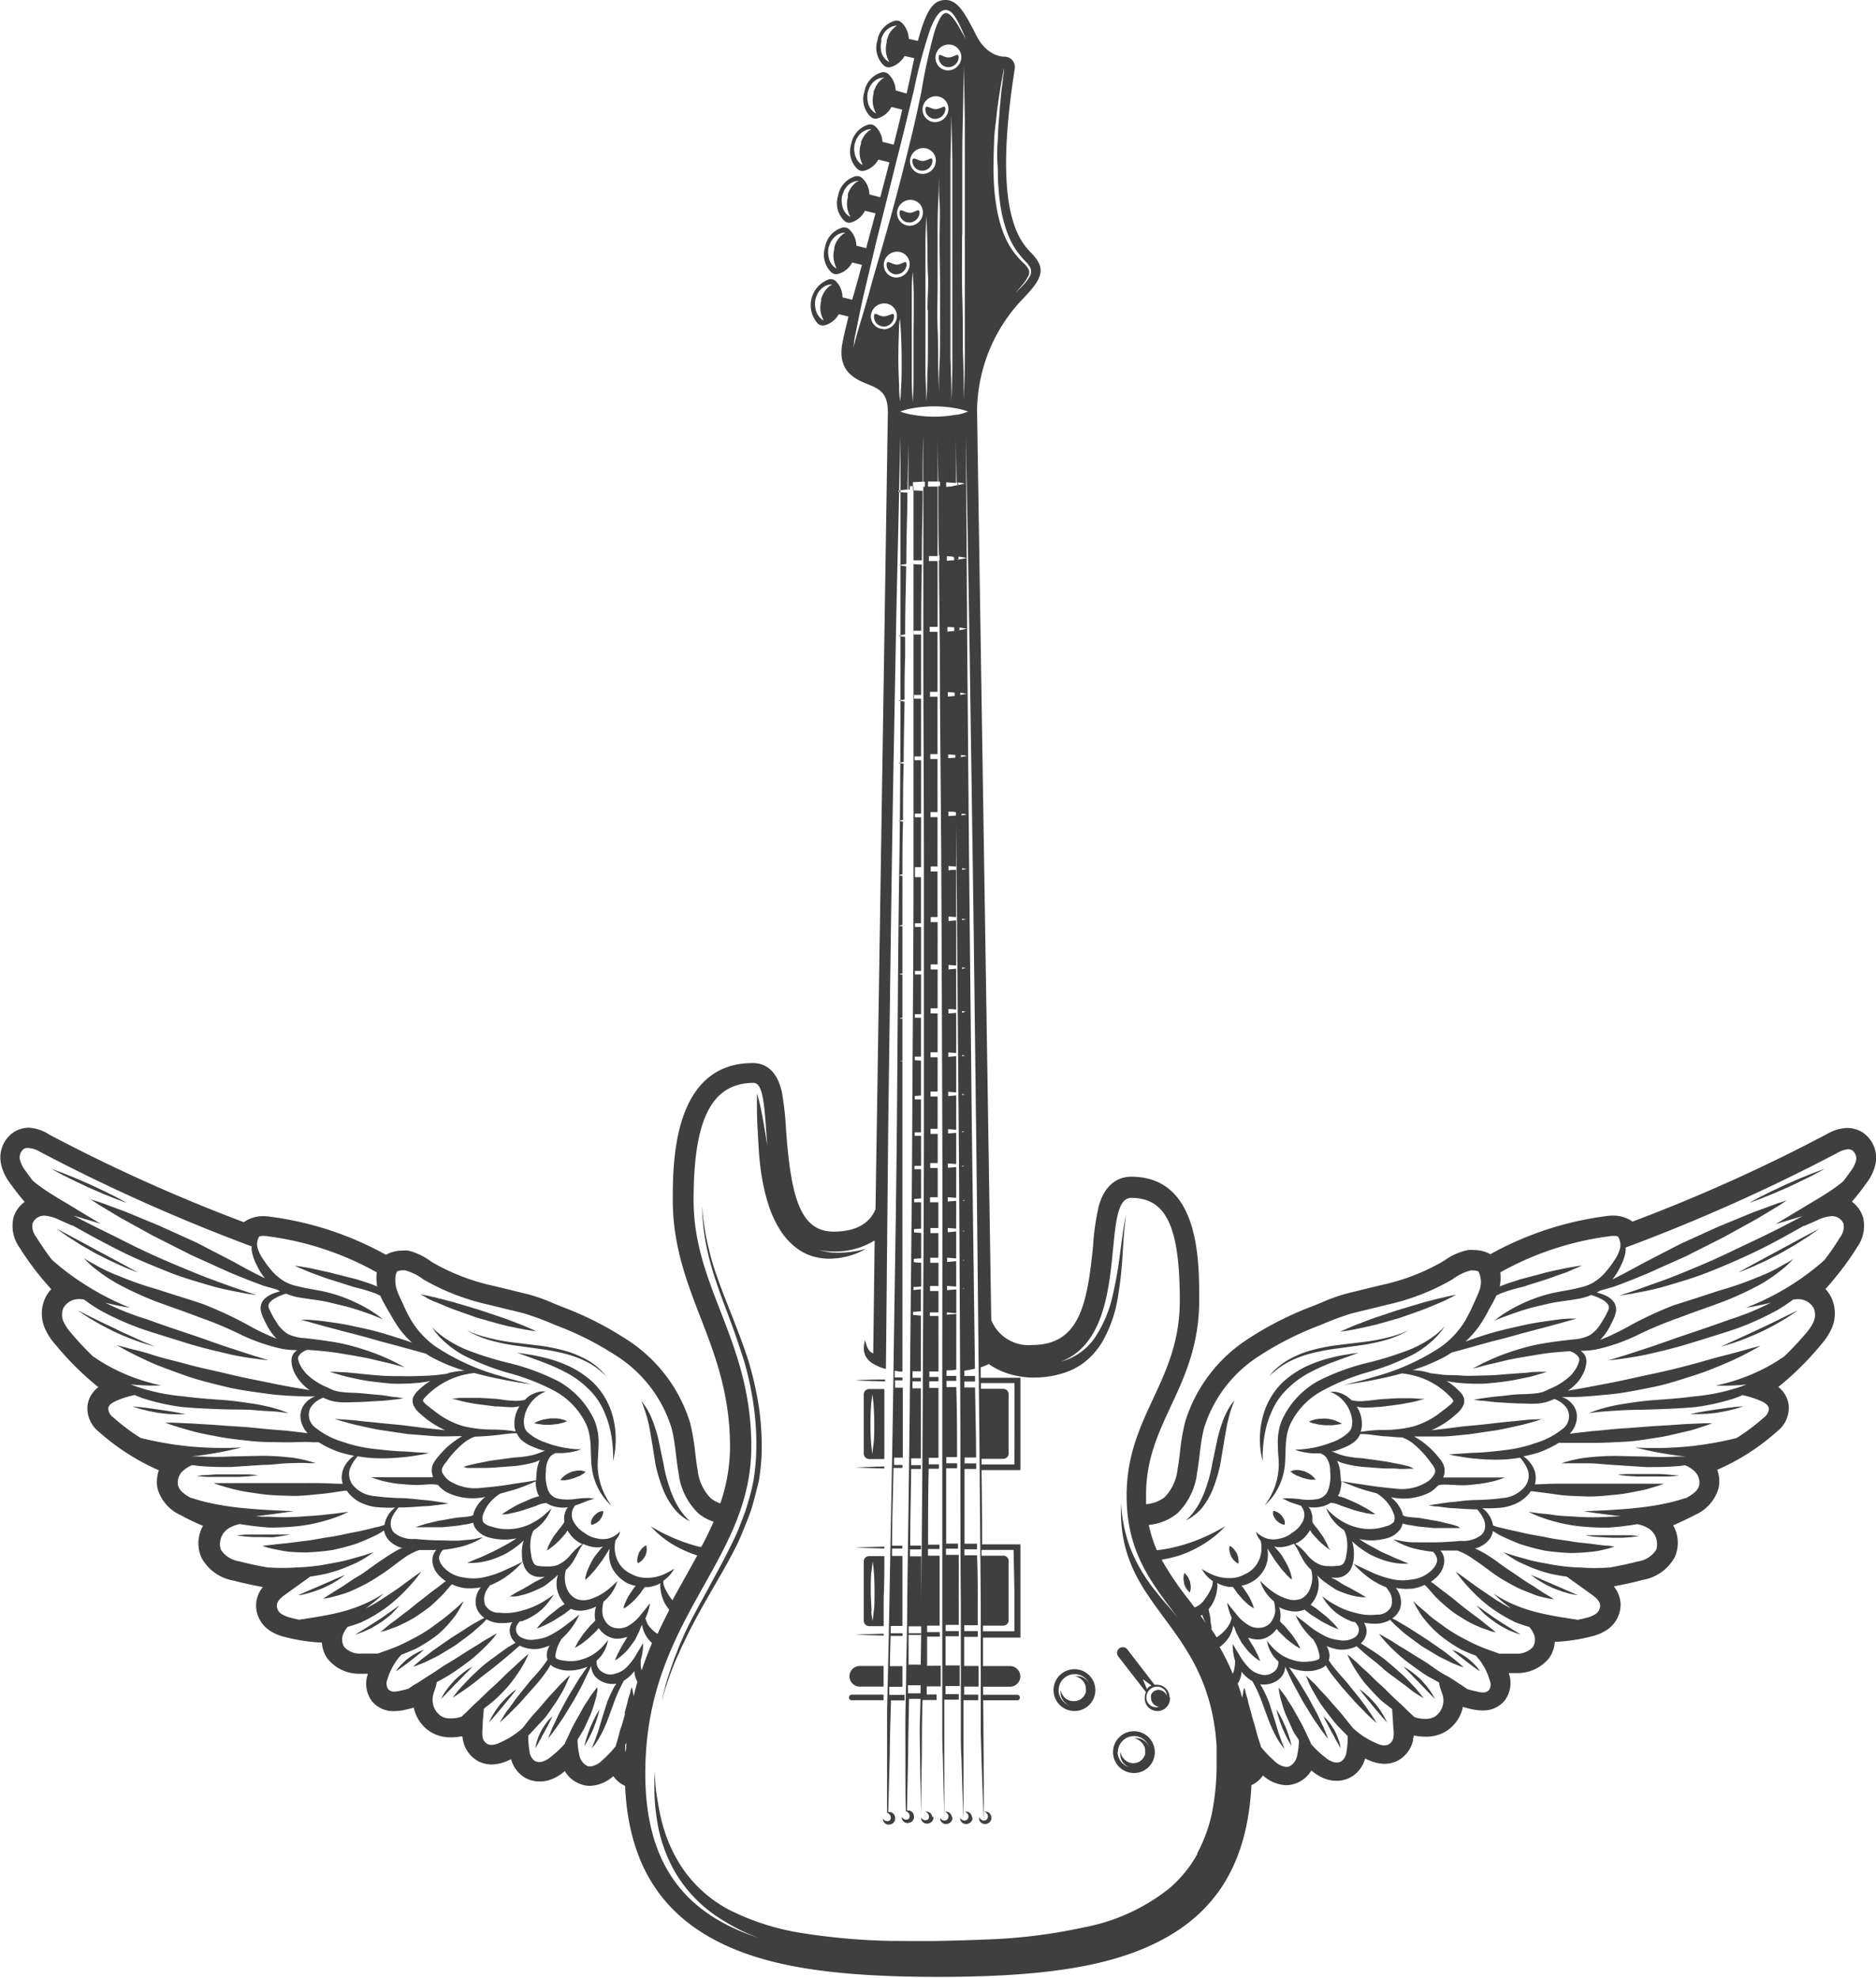 <svg xmlns="http://www.w3.org/2000/svg" viewBox="0 0 193.04 203.5"><defs><style>.cls-1{fill:#3f3f3f;}</style></defs><g id="Слой_2" data-name="Слой 2"><g id="Layer_1" data-name="Layer 1"><path class="cls-1" d="M62.29,153.85a7,7,0,0,1-.79-3c0-.65.06-1.36.09-2.15a6.1,6.1,0,0,0-.4-2.55,8.8,8.8,0,0,0-3.72-4.06,23.09,23.09,0,0,0-5-1.86,34.23,34.23,0,0,1-4.34-1.34,11.81,11.81,0,0,1-2.77-1.56,7,7,0,0,1-.91-.83,6.92,6.92,0,0,0,.76,1,10.14,10.14,0,0,0,2.66,2,25.78,25.78,0,0,0,4.32,1.69A22.53,22.53,0,0,1,56.92,143a7.65,7.65,0,0,1,3.38,3.47c.65,1.4.42,3,.58,4.37A6.49,6.49,0,0,0,62.11,154a6.41,6.41,0,0,0,.61.7l.23.22-.19-.26A7.11,7.11,0,0,1,62.29,153.85Z"/><path class="cls-1" d="M58.42,140.47a13.74,13.74,0,0,0-2.59-.86c-.77-.2-1.43-.28-1.89-.36l-.71-.1.68.25,1.78.65a20.82,20.82,0,0,1,2.42,1.06,9.53,9.53,0,0,1,2.4,1.72,7.07,7.07,0,0,1,1.66,2.38,10.08,10.08,0,0,1,.74,2.49,14.36,14.36,0,0,1,.18,1.87c0,.46,0,.72,0,.72s.06-.26.14-.71a9.39,9.39,0,0,0,.12-1.93,8.79,8.79,0,0,0-.54-2.72,7.79,7.79,0,0,0-1.75-2.7A10,10,0,0,0,58.42,140.47Z"/><path class="cls-1" d="M66.65,146.08c.17.61.27,1.34.41,2.12s.26,1.63.4,2.47a16,16,0,0,0,.74,2.46,7.7,7.7,0,0,0,1.13,2,5,5,0,0,0,1.17,1.08,4.87,4.87,0,0,0,.52.29,4.83,4.83,0,0,1-.42-.41,7.17,7.17,0,0,1-.89-1.22,10.36,10.36,0,0,1-.84-1.94,15.5,15.5,0,0,1-.6-2.37c-.17-.84-.35-1.67-.51-2.45a13.75,13.75,0,0,0-.67-2.13,6.88,6.88,0,0,0-.74-1.39,5.28,5.28,0,0,0-.35-.47,5.44,5.44,0,0,1,.21.55A13,13,0,0,1,66.65,146.08Z"/><path class="cls-1" d="M45,134c.54.22,1.17.51,1.87.76l2.17.77,2.22.63c.71.2,1.39.33,2,.46s1.07.19,1.41.25l.54.07-.5-.22c-.32-.13-.77-.35-1.32-.55s-1.19-.47-1.89-.7l-2.18-.73-2.2-.66c-.7-.22-1.38-.36-1.94-.52s-1.06-.24-1.39-.32l-.54-.1.48.25C44,133.58,44.46,133.81,45,134Z"/><path class="cls-1" d="M57.83,146a3.78,3.78,0,0,0-.56-.1l-.63,0L56,146a3.7,3.7,0,0,0-.92.33l-.13.09.15,0a2.55,2.55,0,0,0,.4.08c.16,0,.35.06.55.06h.61l.62-.07c.2,0,.38-.09.54-.11a2.34,2.34,0,0,0,.38-.13l.15-.06-.15-.07A2.34,2.34,0,0,0,57.83,146Z"/><path class="cls-1" d="M59.83,151.27a2.49,2.49,0,0,0-.47,0l-.52.11-.48.23a3.13,3.13,0,0,0-.38.28,1.79,1.79,0,0,0-.24.25l-.07.12h.13c.08,0,.21,0,.34,0a4.14,4.14,0,0,0,.44-.08l.48-.13.46-.19c.15,0,.28-.15.4-.2s.2-.15.27-.19l.11-.09-.13,0A1.31,1.31,0,0,0,59.83,151.27Z"/><path class="cls-1" d="M61.68,155.51a1.33,1.33,0,0,0-.28.16l-.26.23-.2.29a1.88,1.88,0,0,0-.12.3,1.48,1.48,0,0,0,0,.24v.11l.11,0a1.06,1.06,0,0,0,.23-.08,1.28,1.28,0,0,0,.28-.15l.27-.23.19-.3a1,1,0,0,0,.12-.29.92.92,0,0,0,.05-.25v-.1h-.1A1,1,0,0,0,61.68,155.51Z"/><path class="cls-1" d="M65.64,160.8l.09-.05a1.08,1.08,0,0,0,.22-.15,1.81,1.81,0,0,0,.24-.24l.21-.31.12-.35a1.64,1.64,0,0,0,0-.6l0-.11-.1,0a1.72,1.72,0,0,0-.21.15,1.36,1.36,0,0,0-.24.24l-.21.31-.12.35a1.52,1.52,0,0,0-.06.34,1.93,1.93,0,0,0,0,.26Z"/><path class="cls-1" d="M50.33,137.63a12.15,12.15,0,0,1-1.66-.51c-.39-.16-.61-.27-.61-.27s.21.13.58.32a10.51,10.51,0,0,0,1.63.65,20.22,20.22,0,0,0,2.43.54l2.8.39a20.92,20.92,0,0,1,2.75.53,10.64,10.64,0,0,1,2.27.88,7.41,7.41,0,0,1,1.43,1,5.1,5.1,0,0,1,.48.45,5.54,5.54,0,0,0-.44-.5A7.05,7.05,0,0,0,60.62,140a10.86,10.86,0,0,0-2.29-1,20.11,20.11,0,0,0-2.78-.58l-2.81-.34A19.05,19.05,0,0,1,50.33,137.63Z"/><path class="cls-1" d="M11.81,123.28c.74.29,1.25.46,1.25.46l-1.17-.64-1.22-.6-1.42-.67-1.43-.62-1.26-.51c-.75-.29-1.25-.46-1.25-.46s.46.27,1.17.64l1.22.6,1.41.67,1.43.62Z"/><path class="cls-1" d="M11.42,129.72l1.39.63c.82.35,1.39.55,1.39.55l-1.31-.72-1.34-.72L10,128.63l-1.53-.83-1.34-.72-1.32-.7s.48.36,1.22.86l1.29.82,1.52.87Z"/><path class="cls-1" d="M14.64,138.13c.79.25,1.32.39,1.32.39L14.71,138l-1.27-.58c-.47-.21-1-.44-1.46-.68s-1-.46-1.45-.69-.9-.43-1.26-.62L8,134.78s.44.33,1.14.77c.35.22.77.46,1.22.71s.95.5,1.44.74,1,.44,1.49.64S14.25,138,14.64,138.13Z"/><path class="cls-1" d="M18.24,145.48c.52,0,.87,0,.87,0l-.86-.18-.87-.15-1-.15-1-.14-.88-.11-.87-.08s.33.13.83.27l.87.21,1,.19,1,.11Z"/><path class="cls-1" d="M23.42,151.92l1.15,0,1-.06,1-.11s-.39-.05-1-.09l-1,0H23.41l-1.15,0-1,.07c-.59,0-1,.11-1,.11l1,.08,1,0Z"/><path class="cls-1" d="M28.12,158.13,29,158c.51-.07.85-.15.85-.15l-.86,0H27.1l-1,0-.89,0-.86.08s.34.06.86.12l.89.06h1Z"/><path class="cls-1" d="M34.11,162.93l.73-.44c.41-.28.67-.49.67-.49l-.77.32-.77.34-.88.38c-.3.14-.6.27-.88.38s-.54.24-.77.33l-.76.34s.33,0,.82-.15l.82-.24.91-.34Z"/><path class="cls-1" d="M40.52,165.78a6.8,6.8,0,0,0,.58-.65l-.7.5-.71.5c-.26.19-.54.38-.83.56l-.84.54-.74.46-.73.45s.33-.09.82-.28l.8-.37c.28-.16.58-.33.88-.52s.56-.4.82-.6S40.34,166,40.52,165.78Z"/><path class="cls-1" d="M43.18,170.09l.43-.38s-.22.07-.54.21l-.51.29c-.18.11-.37.24-.56.38s-.35.29-.51.44l-.41.43a3.91,3.91,0,0,0-.34.46l.47-.32.47-.34.53-.4.52-.41Z"/><path class="cls-1" d="M47.59,172.5c.19-.2.36-.38.52-.53l.5-.53a6.24,6.24,0,0,0-.63.38c-.17.13-.38.28-.59.46s-.43.38-.64.58l-.57.65-.44.61c-.23.37-.36.64-.36.64l.52-.52c.14-.16.32-.34.51-.53s.38-.41.59-.61S47.4,172.68,47.59,172.5Z"/><path class="cls-1" d="M52.28,174.87l.44-.55.43-.56a5.45,5.45,0,0,0-.56.42l-.53.49-.56.6-.49.66-.38.61c-.2.37-.31.63-.31.63l.47-.52.46-.54.52-.62C51.94,175.28,52.11,175.06,52.28,174.87Z"/><path class="cls-1" d="M56.85,176.55a5,5,0,0,0-.42.41c-.11.14-.24.3-.37.48l-.37.59-.29.63c-.07.21-.14.41-.19.58a3.72,3.72,0,0,0-.11.58l.29-.51c.08-.16.18-.33.29-.52a5.7,5.7,0,0,1,.32-.59c.1-.21.21-.41.32-.6s.19-.37.27-.53Z"/><path class="cls-1" d="M61.33,177.1l.2-.62c.1-.37.15-.62.15-.62s-.14.21-.33.54l-.29.58c-.1.22-.21.45-.31.68l-.26.69c-.08.23-.14.44-.2.62-.1.37-.16.62-.16.62s.15-.21.34-.54c.08-.17.18-.37.29-.58s.2-.45.31-.68Z"/><path class="cls-1" d="M191.54,116.41a3,3,0,0,0-1.47-.38,4.37,4.37,0,0,0-2.09.63,173.7,173.7,0,0,1-20,9,2.45,2.45,0,0,0-.38-.24,3.5,3.5,0,0,0-1.63-.38,5.12,5.12,0,0,0-.82.07,33.4,33.4,0,0,0-11.79,3.9,3.57,3.57,0,0,0-1.72-.43,3.64,3.64,0,0,0-.57,0,6.36,6.36,0,0,0-2.43,1.07l-.21.13a21.6,21.6,0,0,1-6.22,2.39l-1.65.4-2,.49a18.24,18.24,0,0,0-2.61.94l-.76.31a33.87,33.87,0,0,0-6.65,3.34,15.62,15.62,0,0,0-6.59,8.61,22.61,22.61,0,0,0-.53,3.1c-.07.6-.14,1.17-.24,1.72a4.9,4.9,0,0,1-1.34,2.93,3.5,3.5,0,0,1-1.91.71c0-.3,0-.61,0-.94,0-3.65,1.23-6.29,2.53-9.09,1.45-3.1,2.94-6.32,2.94-11,0-4.11,0-12.65-7-12.65-.93,0-2.6.4-3.33,3a24.85,24.85,0,0,0-.59,4.07c-.59,6-1.38,10.24-6.27,10.24a4.13,4.13,0,0,1-4.21-2.57l-1.46-93.55h0v0a16.88,16.88,0,0,1,4.69-11.47c2-2.07,2.48-3.09.93-4.69-1.22-1.27-4.08-4.22-1.74-19a1.1,1.1,0,0,0-.26-.89,1.09,1.09,0,0,0-.79-.35h-.07c-.17,0-1.81-.07-2.89-2.29l-.21-.42C99.32,1.49,98.6,0,97.29,0s-2,1.13-2.84,4.21L93.51,4a2.4,2.4,0,0,0-.74-1.68.73.73,0,0,0-.72-.17,2.48,2.48,0,0,0-1.76,2,2.51,2.51,0,0,0,.64,2.57.76.76,0,0,0,.72.18,2.43,2.43,0,0,0,1.43-1.14l1,.23c-.09.38-.17.77-.26,1.2-.16.77-.34,1.59-.53,2.43L92.16,9.3a2.36,2.36,0,0,0-.74-1.67.76.76,0,0,0-.72-.18,2.51,2.51,0,0,0-1.76,2A2.5,2.5,0,0,0,89.58,12a.76.76,0,0,0,.72.18A2.35,2.35,0,0,0,91.73,11l1.11.28c-.27,1.17-.57,2.38-.88,3.6l-1.15-.29A2.38,2.38,0,0,0,90.07,13a.76.76,0,0,0-.72-.18,2.53,2.53,0,0,0-1.76,2,2.49,2.49,0,0,0,.64,2.56.76.76,0,0,0,.72.18,2.35,2.35,0,0,0,1.43-1.14l1.14.28c-.31,1.21-.63,2.41-.94,3.59L89.46,20a2.36,2.36,0,0,0-.74-1.68.76.76,0,0,0-.72-.18,2.53,2.53,0,0,0-1.76,2,2.51,2.51,0,0,0,.64,2.57.73.73,0,0,0,.72.17A2.37,2.37,0,0,0,89,21.68l1.09.26-.9,3.34c0,.08,0,.16-.07.25l-1-.26a2.35,2.35,0,0,0-.73-1.67.74.74,0,0,0-.72-.18,2.49,2.49,0,0,0-1.77,2A2.53,2.53,0,0,0,85.53,28a.76.76,0,0,0,.72.18A2.37,2.37,0,0,0,87.69,27l1,.25c-.35,1.28-.67,2.49-1,3.58l-1-.24A2.34,2.34,0,0,0,86,28.92a.76.76,0,0,0-.72-.18,2.82,2.82,0,0,0-1.13,4.54.76.76,0,0,0,.72.18,2.37,2.37,0,0,0,1.44-1.14l1,.24c-.27,1.1-.49,2-.62,2.7C86.12,38.18,88,39,89.24,39.5s2.12.89,2.12,2.89l-1.27,82c-.5,1.18-1.65,2.3-4.32,2.3-3.47,0-4.4-3.7-4.89-10.53a31.53,31.53,0,0,0-.41-3.75c-.56-2.67-2.1-3.06-3-3.06-8.24,0-8.24,10.26-8.24,14.13,0,4.68,1.47,8.47,2.89,12.14,1.5,3.86,3,7.86,3,13.2a17.94,17.94,0,0,1-1,5.82,3,3,0,0,1-1-.54,4.9,4.9,0,0,1-1.34-2.93c-.1-.55-.17-1.12-.24-1.72a22.61,22.61,0,0,0-.53-3.1,15.62,15.62,0,0,0-6.59-8.61,33.87,33.87,0,0,0-6.65-3.34l-.76-.31a18.69,18.69,0,0,0-2.61-.94l-2-.49-1.65-.4a21.6,21.6,0,0,1-6.22-2.39l-.21-.13A6.43,6.43,0,0,0,42,128.64a3.64,3.64,0,0,0-.57,0,3.54,3.54,0,0,0-1.72.43,33.38,33.38,0,0,0-11.8-3.9,4.89,4.89,0,0,0-.81-.07,3.47,3.47,0,0,0-1.63.38,2.45,2.45,0,0,0-.38.24,173.7,173.7,0,0,1-20-9A4.38,4.38,0,0,0,3,116a3,3,0,0,0-1.46.38,3.13,3.13,0,0,0-1.45,3.25,4.78,4.78,0,0,0,.89,2,25.27,25.27,0,0,0,1.56,2,3,3,0,0,0-1.16,1.65,3.78,3.78,0,0,0,.6,3,28.69,28.69,0,0,0,2,2.82h0c.42.53.85,1,1.29,1.52a3.35,3.35,0,0,0-.66,1,3.82,3.82,0,0,0,0,3,6.4,6.4,0,0,0,1.11,1.71,30.63,30.63,0,0,0,4.4,4.36A2.78,2.78,0,0,0,9,144.63a3.08,3.08,0,0,0,1.2,2.67,23.2,23.2,0,0,0,6.15,3.94,3.49,3.49,0,0,0-.13,1.92,4.33,4.33,0,0,0,2.4,2.71l.15.08h0c.71.38,1.42.72,2.12,1a3.65,3.65,0,0,0-.16,3.28A4.65,4.65,0,0,0,24,162.58c1,.26,2,.48,3.05.67a3,3,0,0,0-.7,1.87,3.1,3.1,0,0,0,1.34,2.56,4.74,4.74,0,0,0,1.6.7,18,18,0,0,0,3.83.58,3.25,3.25,0,0,0,.54,1.6,4.13,4.13,0,0,0,3.3,1.61c.3,0,.6,0,.9,0v0a3,3,0,0,0,.43,2.84,2.82,2.82,0,0,0,2.28,1,4.67,4.67,0,0,0,.81-.07c.42-.08.82-.18,1.2-.29a3.84,3.84,0,0,0,1.86,2.58,3.94,3.94,0,0,0,1.95.48,5.74,5.74,0,0,0,1.06-.1l.13,0a4,4,0,0,0,.08.48,3.11,3.11,0,0,0,1.62,2.11,3,3,0,0,0,1.31.3,4.21,4.21,0,0,0,1.6-.36l.4-.18a3.22,3.22,0,0,0,1.24,1.78,3,3,0,0,0,1.69.51,3.15,3.15,0,0,0,1-.15,4.26,4.26,0,0,0,1.44-.79l.17-.12a3,3,0,0,0,1.58,1.32,2.72,2.72,0,0,0,1,.19,3.78,3.78,0,0,0,2.4-1,2.93,2.93,0,0,0,1.21,1l0,0c.34,7.61,3.41,12.83,9.38,15.93,5,2.61,11.84,3.72,22.85,3.72s17.83-1.11,22.84-3.72c6-3.1,9-8.33,9.38-16a2.9,2.9,0,0,0,1.19-1,3.76,3.76,0,0,0,2.39,1,2.77,2.77,0,0,0,1-.19,3,3,0,0,0,1.58-1.32l.16.12a4.42,4.42,0,0,0,1.45.79,3.15,3.15,0,0,0,1,.15,3,3,0,0,0,1.68-.51,3.19,3.19,0,0,0,1.25-1.78l.4.18a4.2,4.2,0,0,0,1.59.36,3,3,0,0,0,1.32-.3,3.11,3.11,0,0,0,1.62-2.11c0-.16.06-.32.08-.48l.13,0a5.74,5.74,0,0,0,1.06.1,3.94,3.94,0,0,0,2-.48,3.87,3.87,0,0,0,1.86-2.58c.38.11.78.21,1.19.29a4.84,4.84,0,0,0,.81.07,2.83,2.83,0,0,0,2.29-1,3,3,0,0,0,.43-2.84v0c.3,0,.6,0,.9,0a4.15,4.15,0,0,0,3.3-1.61,3.25,3.25,0,0,0,.54-1.6,18,18,0,0,0,3.83-.58,4.74,4.74,0,0,0,1.6-.7,3.16,3.16,0,0,0,1.34-2.56,3.07,3.07,0,0,0-.7-1.87c1-.19,2.06-.41,3-.67a4.65,4.65,0,0,0,3.27-2.33,3.65,3.65,0,0,0-.16-3.28c.7-.3,1.41-.64,2.12-1h0l.15-.08a4.29,4.29,0,0,0,2.39-2.71,3.32,3.32,0,0,0-.13-1.92,22.88,22.88,0,0,0,6.15-3.94,3.07,3.07,0,0,0,1.21-2.67,2.82,2.82,0,0,0-1.07-1.91,31.15,31.15,0,0,0,4.4-4.36,6.65,6.65,0,0,0,1.11-1.71,3.86,3.86,0,0,0,0-3,3.35,3.35,0,0,0-.66-1c.44-.48.86-1,1.28-1.52h0a28.69,28.69,0,0,0,2-2.82,3.78,3.78,0,0,0,.6-3,3.14,3.14,0,0,0-1.16-1.65,25.27,25.27,0,0,0,1.56-2,4.78,4.78,0,0,0,.89-2A3.13,3.13,0,0,0,191.54,116.41ZM102.29,14.72c0-.72.09-1.42.17-2.08s.13-1.28.22-1.86c.15-1.15.32-2.09.44-2.76l.2-1s0,.38-.12,1c0,.34-.08.74-.14,1.21s-.09,1-.15,1.57-.09,1.2-.15,1.86-.06,1.35-.11,2.07-.06,1.46,0,2.22,0,1.52.09,2.28A21.11,21.11,0,0,0,103,21.5a14.12,14.12,0,0,0,.54,2.13,9.25,9.25,0,0,0,.86,1.85,8.73,8.73,0,0,0,1.14,1.43,2.47,2.47,0,0,1,.51.7,1,1,0,0,1-.07.79,4.89,4.89,0,0,1-.76,1c-.23.25-.42.43-.55.56l-.2.19s.26-.28.69-.8a5.05,5.05,0,0,0,.68-1,.82.82,0,0,0,0-.65,2.31,2.31,0,0,0-.5-.62,9.34,9.34,0,0,1-1.23-1.43,9,9,0,0,1-.94-1.89,14,14,0,0,1-.58-2.18,21.89,21.89,0,0,1-.29-2.3c-.05-.78-.08-1.55-.07-2.31S102.26,15.45,102.29,14.72Zm-10.11-12a3.28,3.28,0,0,0-.37.33,2.84,2.84,0,0,0-.37.54A3.27,3.27,0,0,0,91.3,4l-.06.17,0,.19a2.82,2.82,0,0,0,0,1.38,2.76,2.76,0,0,0,.18.46l.08.18a.73.73,0,0,1-.17-.1,1.42,1.42,0,0,1-.39-.39,1.69,1.69,0,0,1-.29-.75,2.38,2.38,0,0,1,.05-.92L90.68,4l.09-.23A1.9,1.9,0,0,1,91,3.35a1.86,1.86,0,0,1,.61-.53,1.55,1.55,0,0,1,.52-.17h.21ZM90.83,8.08a4.47,4.47,0,0,0-.37.33,2.84,2.84,0,0,0-.37.54c0,.1-.09.22-.14.33l-.06.17,0,.2a2.66,2.66,0,0,0,0,1.37,2.25,2.25,0,0,0,.17.47l.09.18a1,1,0,0,1-.18-.11,1.42,1.42,0,0,1-.39-.39,1.64,1.64,0,0,1-.29-.75,2.38,2.38,0,0,1,0-.92l.06-.21.09-.22a2.2,2.2,0,0,1,.23-.4,1.86,1.86,0,0,1,.61-.53A1.66,1.66,0,0,1,90.79,8H91Zm-1.35,5.33a2.44,2.44,0,0,0-.37.33,2.14,2.14,0,0,0-.36.53,2.67,2.67,0,0,0-.15.34l0,.16-.06.2a2.7,2.7,0,0,0,0,1.38,2.14,2.14,0,0,0,.17.46c0,.11.09.18.09.18l-.18-.1a1.48,1.48,0,0,1-.39-.4,1.9,1.9,0,0,1-.29-.75,2.34,2.34,0,0,1,0-.91l.07-.22.08-.22a3.26,3.26,0,0,1,.24-.4,1.61,1.61,0,0,1,.6-.52,1.27,1.27,0,0,1,.53-.17.76.76,0,0,1,.2,0Zm-1.35,5.32a2.51,2.51,0,0,0-.36.33,2.15,2.15,0,0,0-.37.54,2.52,2.52,0,0,0-.15.33l0,.17,0,.19a2.6,2.6,0,0,0,0,1.38,2.86,2.86,0,0,0,.17.46,1.16,1.16,0,0,0,.09.18l-.18-.1a1.42,1.42,0,0,1-.39-.39,2,2,0,0,1-.29-.75,2.6,2.6,0,0,1,0-.92l.07-.21.09-.23a1.9,1.9,0,0,1,.23-.39,1.64,1.64,0,0,1,.6-.53,1.66,1.66,0,0,1,.53-.17h.2Zm-1.35,5.32a3.29,3.29,0,0,0-.36.33,2.44,2.44,0,0,0-.37.54,1.92,1.92,0,0,0-.14.33l-.06.17,0,.19a2.71,2.71,0,0,0,0,1.38,3.47,3.47,0,0,0,.17.47c0,.11.09.18.09.18a1,1,0,0,1-.18-.11,1.41,1.41,0,0,1-.38-.39,1.69,1.69,0,0,1-.29-.75,2.38,2.38,0,0,1,0-.92l.07-.21.09-.23a1.9,1.9,0,0,1,.23-.39,1.74,1.74,0,0,1,.6-.53,1.66,1.66,0,0,1,.53-.17,1.16,1.16,0,0,1,.21,0Zm-1.35,5.33a2,2,0,0,0-.36.33,2.16,2.16,0,0,0-.37.53,3.27,3.27,0,0,0-.14.33l-.06.17,0,.2a2.71,2.71,0,0,0,0,1.38,2.86,2.86,0,0,0,.17.46l.09.18-.18-.1a1.75,1.75,0,0,1-.67-1.15,2.34,2.34,0,0,1,0-.91l.06-.22.09-.22a1.74,1.74,0,0,1,.23-.4,1.94,1.94,0,0,1,.6-.53,1.39,1.39,0,0,1,.53-.16.84.84,0,0,1,.21,0Zm68.38,104.23c.06-.11.11-.23.16-.34l.42-.21a16.84,16.84,0,0,1,2.23-.67l2.28-.72c.72-.23,1.39-.5,2-.7s1-.43,1.37-.56l.52-.24-.56.08c-.35.07-.86.14-1.46.27s-1.3.26-2,.46l-2.31.61c-.71.24-1.45.44-2.14.75a2.14,2.14,0,0,0,.06-.35,4.33,4.33,0,0,0,0-1.11,31.15,31.15,0,0,1,11.12-3.7,3.41,3.41,0,0,1,.55-.05,1.54,1.54,0,0,1,.43.06,1.58,1.58,0,0,1,.19,1.33,4,4,0,0,1-.58,1.17,11.15,11.15,0,0,1-.91,1.2,5.34,5.34,0,0,1-1.17,1,4.54,4.54,0,0,1-1.48.56c-1,.28-2.28.4-3.37.71a16,16,0,0,0-2.87,1.1,14.64,14.64,0,0,0-1.87,1.09l-.65.49s.27-.12.76-.3,1.17-.43,2-.71,1.81-.5,2.86-.74,2.18-.31,3.42-.57a6.22,6.22,0,0,0,.92-.31,5,5,0,0,1,1.24.53,1.68,1.68,0,0,1,.48.43.56.56,0,0,1,.08.5,9,9,0,0,1-.79,1.45,3.47,3.47,0,0,1-1.15,1.22,4.27,4.27,0,0,1-1.71.44c-1.3.14-2.69.32-3.93.57a25.52,25.52,0,0,0-3.34,1,21.84,21.84,0,0,0-2.26,1l-.82.44.9-.24c.56-.16,1.38-.33,2.35-.57s2.12-.41,3.34-.62,2.23-.29,3.42-.37a1.7,1.7,0,0,1,.86.56.55.55,0,0,1,.11.35,2.18,2.18,0,0,1-.15.49,2.7,2.7,0,0,1-.27.5,6.13,6.13,0,0,1-.38.51,6.67,6.67,0,0,1-2.29,1.48,4.55,4.55,0,0,1-.61.28,3.32,3.32,0,0,1-.64.15,12.82,12.82,0,0,1-1.41.1c-.95,0-1.83.16-2.59.22s-1.39.18-1.83.23l-.69.12.7.1c.44,0,1.07.13,1.83.17s1.65.12,2.6.12a13.25,13.25,0,0,0,1.52,0,5.09,5.09,0,0,0,.82-.15,4.82,4.82,0,0,0,.79-.31l.05,0a2.64,2.64,0,0,1,1.3,1,1.63,1.63,0,0,1-.52,2.11,8.16,8.16,0,0,1-2.77,1.43,14.28,14.28,0,0,1-3.16.72c-1,.12-2,.23-2.87.26s-1.58.1-2.08.12l-.79.06.78.16c.5.07,1.21.22,2.07.28a19.16,19.16,0,0,0,3,.07,13.42,13.42,0,0,0,1.49-.18,4.09,4.09,0,0,1,.81,1.3,1.82,1.82,0,0,1-.48,1.86,3.27,3.27,0,0,1-2.17,1,24.35,24.35,0,0,1-2.73.2c-.89,0-1.73.15-2.45.21s-1.31.18-1.73.23l-.66.12.66.09c.42,0,1,.14,1.74.18s1.56.12,2.46.13H152a4.22,4.22,0,0,1,.67,1,1.69,1.69,0,0,1,.14.89,1.25,1.25,0,0,1-.39.75,3.07,3.07,0,0,1-2.11.6c-.87.08-1.74.14-2.56.15s-1.57,0-2.22,0-1.2-.11-1.58-.19l-.6-.11s.19.12.54.31a7.84,7.84,0,0,0,1.53.6,13.77,13.77,0,0,0,2.05.36,1.57,1.57,0,0,1,.38.63c.14.45-.2,1-.7,1.42a3.51,3.51,0,0,1-1.92.81,5,5,0,0,1-2.18-.09,9.92,9.92,0,0,1-1.91-.66c-.55-.26-1-.46-1.35-.63l-.52-.25.39.42a10.64,10.64,0,0,0,1.16,1,7.86,7.86,0,0,0,1.81,1c.1.13.21.28.31.43a1.83,1.83,0,0,1,.2,1.59,1.58,1.58,0,0,1-1.48.8,5.62,5.62,0,0,1-2.12-.17,8,8,0,0,1-1.82-.66,10,10,0,0,1-1.22-.73c-.29-.2-.45-.33-.45-.33s.1.18.3.48a5.78,5.78,0,0,0,1,1.1,6.34,6.34,0,0,0,1.88,1.06l.19,0a1.76,1.76,0,0,1,.37.56.92.92,0,0,1-.44,1.06,2.18,2.18,0,0,1-1.57.24,4,4,0,0,1-1.7-.55,9.18,9.18,0,0,1-1.4-.92c-.39-.33-.75-.58-1-.78l-.38-.3.22.43a7.83,7.83,0,0,0,.7,1.08,7.65,7.65,0,0,0,.93,1l.12.21a4.13,4.13,0,0,1,.51,1.49c0,.23,0,.28-.2.37a3.09,3.09,0,0,1-.81.17,3.84,3.84,0,0,1-1.79-.16,4.35,4.35,0,0,1-1.44-.74,5,5,0,0,1-.87-.85,3.47,3.47,0,0,1-.3-.39,3.25,3.25,0,0,0,.11.49,3.49,3.49,0,0,0,.62,1.19,6.23,6.23,0,0,0,.44.46,1.13,1.13,0,0,1,0,.26,1.18,1.18,0,0,1-.61.91,1.46,1.46,0,0,1-1.24.16,2.41,2.41,0,0,1-1.22-.72,6.56,6.56,0,0,1-.85-1.11c-.21-.38-.43-.7-.55-.93l-.22-.36,0,.42a5.94,5.94,0,0,0,.18,1.11l.06.18c0,.2,0,.42-.05.64a2.27,2.27,0,0,1-.19.71,23.47,23.47,0,0,0-1.35-2.75,4.37,4.37,0,0,0,.63-.57,3.17,3.17,0,0,0,.74-1.46,1.13,1.13,0,0,0,0-.18l.17.24a3.83,3.83,0,0,0,.24.63l.47.88c.2.27.41.54.61.79a5.83,5.83,0,0,0,.61.61,4.42,4.42,0,0,0,.5.38l.21.13-.09-.23c-.06-.13-.13-.34-.25-.56s-.23-.49-.4-.75-.33-.54-.49-.82l0-.06a2.7,2.7,0,0,0,1.34.17,2.51,2.51,0,0,0,1.57-1.07l.23.28.74.71a9,9,0,0,0,.71.56,6.23,6.23,0,0,0,.54.36l.23.12-.11-.23c-.08-.13-.17-.35-.32-.56s-.31-.49-.52-.74l-.66-.79a4.69,4.69,0,0,1-.5-.5,2.65,2.65,0,0,0-.07-1.44,2.53,2.53,0,0,0,.23.12,4.09,4.09,0,0,0,1.08.3,2.48,2.48,0,0,0,1.29-.17h0l.65.51,1,.63c.31.2.64.34.91.49a7.14,7.14,0,0,0,.67.29l.27.1-.18-.23a5.36,5.36,0,0,0-.5-.54c-.22-.2-.46-.46-.76-.69l-.92-.73-.51-.32a3.23,3.23,0,0,0,.76-1.45,3,3,0,0,0-.07-1.57h0a6.29,6.29,0,0,0,.75.66c.32.24.68.47,1,.69s.78.36,1.15.5a6.46,6.46,0,0,0,1.05.29c.31.07.58.07.76.1h.3l-.25-.16c-.16-.08-.38-.24-.66-.38s-.57-.34-.91-.5-.7-.37-1-.58-.53-.27-.78-.41a3.94,3.94,0,0,0,.83,0,1.74,1.74,0,0,0,.73-.32,1.58,1.58,0,0,0,.51-.62,3.06,3.06,0,0,0,.28-1.25,4.35,4.35,0,0,0-.18-1.55,7.57,7.57,0,0,0,.58.52,11.7,11.7,0,0,0,1.27.85,11.94,11.94,0,0,0,1.4.59,8.4,8.4,0,0,0,1.29.3,7.19,7.19,0,0,0,.93.06l.36,0-.33-.14c-.21-.07-.49-.22-.84-.35s-.73-.34-1.15-.51-.85-.41-1.27-.65a12.19,12.19,0,0,1-1.24-.71l-.26-.17a6,6,0,0,0,2.87-.1,2.46,2.46,0,0,0,1.4-1,1.77,1.77,0,0,0,.19-.51h0a3.93,3.93,0,0,0,.82.18l.79.13,1.57.16c.5,0,1,0,1.37,0s.75,0,1,0l.37,0L150,157c-.23-.06-.55-.19-1-.28s-.84-.22-1.34-.3l-1.55-.27c-.51-.06-1.12-.08-1.49-.17a1.18,1.18,0,0,1-.25-.1,2.58,2.58,0,0,0-.13-.42,3.62,3.62,0,0,0-1.12-1.45l.33.06a6,6,0,0,0,3.7-.57,4.22,4.22,0,0,0,.86-.73,3.8,3.8,0,0,1,.7-.06c.49,0,1.08.06,1.65.07s1.15-.06,1.68-.12a14.41,14.41,0,0,0,1.45-.25c.43-.09.77-.22,1-.29l.37-.14-.4,0c-.24,0-.61,0-1,0s-.92,0-1.44,0-1.08,0-1.64,0-1.11,0-1.68,0l-.21,0a.31.31,0,0,0,.05-.1,1.66,1.66,0,0,0,0-1.2,3.07,3.07,0,0,0-.55-.82,8.41,8.41,0,0,0-2.39-2.05l-.09-.05h.35c.72,0,1.57,0,2.46,0s1.86-.14,2.82-.22l2.79-.41c.89-.15,1.71-.35,2.41-.5s1.28-.34,1.69-.45l.63-.2L158,146c-.42,0-1,.06-1.73.14s-1.55.14-2.44.25-1.84.21-2.78.29-1.9.24-2.79.33l-.95.11a10.18,10.18,0,0,0,1.83-1.07c.26-.2.5-.41.74-.62a2.38,2.38,0,0,0,.72-.93,1.15,1.15,0,0,0,0-.8,1.89,1.89,0,0,0-.35-.51,6.8,6.8,0,0,0-.69-.64,6.24,6.24,0,0,0-.72-.5,11.5,11.5,0,0,0,1.42.21,21.74,21.74,0,0,0,2.44.07c.83-.06,1.66-.15,2.42-.26s1.48-.28,2.08-.4,1.1-.3,1.45-.39l.54-.17h-.57c-.36,0-.88,0-1.49.09l-2.09.15c-.76.07-1.57.13-2.37.14s-1.62.07-2.37,0-1.47,0-2.07-.11l-1-.12c-.21-.06-.43-.13-.63-.17a6.61,6.61,0,0,0-1.25-.15,18.44,18.44,0,0,0,3.59-1.53l.43-.28,2.22-.61c.91-.26,1.88-.53,2.85-.77s1.94-.54,2.85-.77l2.49-.66,1.77-.49.67-.19-.7,0c-.44,0-1.07.07-1.82.18s-1.64.22-2.57.42-1.92.42-2.9.67-2,.59-2.85.88l-.58.21a11.08,11.08,0,0,0,1.27-1.4,15.92,15.92,0,0,0,1-1.61C153.27,134.57,153.55,134.14,153.81,133.61ZM128.7,179.77c0-.11,0-.22,0-.32l0,.09A1.79,1.79,0,0,1,128.7,179.77Zm-4.12-12.86a4.6,4.6,0,0,0-.07-.69l-.08-.37a2,2,0,0,1-.06-.33,4.65,4.65,0,0,0,.39-.55,4.07,4.07,0,0,0,.48-1.51,1.44,1.44,0,0,0,0-.63,3.43,3.43,0,0,0,1.3.41h.32l0,0a5.72,5.72,0,0,1,.44.62l.56.64c.17.2.39.36.54.51a4.56,4.56,0,0,0,.44.32l.18.11-.05-.21a4.67,4.67,0,0,0-.2-.5,5.2,5.2,0,0,0-.34-.66l-.47-.71-.22-.25a3.34,3.34,0,0,0,2.43-1.84,3.11,3.11,0,0,0,.26-1.85.8.8,0,0,0,0-.15,3.18,3.18,0,0,0,.25.43l.51.8.57.76c.18.25.4.45.55.64s.33.32.43.43l.18.16,0-.24c-.05-.14-.08-.36-.17-.59a8.17,8.17,0,0,0-.34-.79c-.16-.27-.32-.55-.5-.84s-.41-.52-.61-.76l-.2-.2a2.17,2.17,0,0,0,.77.07,3.65,3.65,0,0,0,1.27-.35,1.91,1.91,0,0,1,.19.28c.2.26.37.7.66,1.2a4.51,4.51,0,0,0,.93,1.21l.06.25a2.83,2.83,0,0,1-.12,1.51,1.94,1.94,0,0,1-.94,1.2,2.13,2.13,0,0,1-1.55,0,5.07,5.07,0,0,1-1.43-.73,7.14,7.14,0,0,1-.93-.77,2.82,2.82,0,0,1-.34-.34,3.36,3.36,0,0,0,.16.46,4.44,4.44,0,0,0,.69,1.11,6.31,6.31,0,0,0,.58.57,4.89,4.89,0,0,1,.09.59,1.8,1.8,0,0,1,0,.65,1.09,1.09,0,0,0-.05.17,2.71,2.71,0,0,1-.22.49,1.48,1.48,0,0,1-1.1.78,1.94,1.94,0,0,1-1.42-.3,4.61,4.61,0,0,1-1.12-1c-.28-.36-.55-.67-.72-.9l-.28-.35s0,.16.09.44a6.7,6.7,0,0,0,.37,1.1,2.83,2.83,0,0,1-.23.65,3.55,3.55,0,0,1-.84,1,2.74,2.74,0,0,1-.48.36c-.19-.31-.39-.62-.6-.92l.08.09,0-.19A4,4,0,0,0,124.58,166.91Zm12.14-7.68a5.15,5.15,0,0,0-.24-.55c-.13-.21-.24-.47-.42-.72l-.54-.76a3.22,3.22,0,0,1-.49-.67l0-.08a2,2,0,0,0-.21-1.19,1.46,1.46,0,0,0-.17-.24,3.1,3.1,0,0,0,1.06,0,2.73,2.73,0,0,0,1.2-.43l.07,0a2.71,2.71,0,0,1,1,.29l1.26.42c.41.14.8.21,1.13.3s.63.11.82.15l.32,0-.26-.18c-.17-.1-.41-.28-.71-.44s-.65-.36-1-.53l-1.22-.53-.66-.19a1.55,1.55,0,0,0,.19-.36,3.73,3.73,0,0,0,.18-1.16l.49.22c.49.18,1.18.48,2,.72l1.16.32a6.09,6.09,0,0,1,.56.41,4,4,0,0,1,1.18,1.7,1,1,0,0,1,0,.83,1.59,1.59,0,0,1-.86.45,5.06,5.06,0,0,1-2.4.21,5.53,5.53,0,0,1-2-.7,6.5,6.5,0,0,1-1.27-.95,4.62,4.62,0,0,1-.44-.46,5.75,5.75,0,0,0,.27.59,4.61,4.61,0,0,0,1.08,1.33c.15.12.32.25.5.37a3.2,3.2,0,0,1,.25.68,4.57,4.57,0,0,1,0,1.77,2.35,2.35,0,0,1-.24.87.66.66,0,0,1-.52.33,6.31,6.31,0,0,1-1,.05,2.84,2.84,0,0,1-.92-.13,3.43,3.43,0,0,1-1.33-1,6.51,6.51,0,0,0-1-1l-.26-.17a3.24,3.24,0,0,0,1.52-1.41l.21.33.63.7a7.46,7.46,0,0,0,.62.56,4.23,4.23,0,0,0,.48.36l.2.12Zm8.29-8.39c-.29-.06-.7-.18-1.19-.27s-1.07-.22-1.68-.3L140.2,150a10.68,10.68,0,0,1-1.88-.25,7.49,7.49,0,0,1-1.28-.47l.22,0a8.75,8.75,0,0,0,1.11-.4,4.05,4.05,0,0,0,1.12-.68,2.25,2.25,0,0,0,.48-.69h.21c.53,0,1.29.13,2.21.23.56,0,1.19.12,1.87.11a4.36,4.36,0,0,1,1,.52,9.8,9.8,0,0,1,2,2.13,2.11,2.11,0,0,1,.37.58.62.62,0,0,1,0,.48,2.2,2.2,0,0,1-1,1,4.89,4.89,0,0,1-3,.57c-1.06-.1-2.1-.22-3-.36s-1.61-.23-2.12-.33l-.54-.09a10.13,10.13,0,0,0-.09-1.14,3.49,3.49,0,0,0-.29-.95,3.5,3.5,0,0,0,.56.24,12.26,12.26,0,0,0,2,.38l1.95.15c.62.05,1.21,0,1.71.05s.93,0,1.22,0l.46,0ZM123.54,166.2l.17-.09.11.31a4.79,4.79,0,0,0,.3.6C123.93,166.74,123.74,166.47,123.54,166.2Zm-2.36-10.56a6.93,6.93,0,0,0,2-4.14c.28-1.54.32-3.13.73-4.64a13.56,13.56,0,0,1,5.75-7.44,32.24,32.24,0,0,1,6.24-3.13,30.31,30.31,0,0,1,3.13-1.17c1.21-.31,2.42-.58,3.62-.89a23.48,23.48,0,0,0,6.81-2.63,5.27,5.27,0,0,1,1.87-.92h.24a1.68,1.68,0,0,1,.55.1,2,2,0,0,1,.15.34,2.83,2.83,0,0,1,.12.77,2.72,2.72,0,0,1-.22,1c-.14.39-.4.92-.63,1.44s-.49,1-.79,1.55a9.16,9.16,0,0,1-2.52,2.69,23.4,23.4,0,0,1-6.62,3c-1,.3-1.78.51-2.35.65l-.9.23.91-.14c.59-.09,1.42-.22,2.42-.43.77-.16,1.65-.35,2.57-.61a9,9,0,0,1,2,.46,7.76,7.76,0,0,1,2.55,1.54,6.13,6.13,0,0,1,.57.57,1,1,0,0,1,.16.23c0,.06,0,.06,0,.09a2.05,2.05,0,0,1-.46.46q-.33.28-.69.54a8.48,8.48,0,0,1-3,1.58,12.58,12.58,0,0,1-3,.35,14,14,0,0,0-2.26.18l-.12,0a2.46,2.46,0,0,0,.11-.45,3.25,3.25,0,0,0-.12-1.3,3.17,3.17,0,0,0-.39-.83,3.42,3.42,0,0,0,.79.1c.56,0,1.12-.05,1.69-.08l1.66-.21c.53-.06,1-.18,1.44-.25s.77-.19,1-.25l.39-.11-.4,0c-.25,0-.61-.06-1-.06s-.93,0-1.46,0l-1.67.1c-.57.06-1.14.15-1.64.18a4,4,0,0,1-1.33-.07l-.29-.26a3,3,0,0,0-1.36-.61,2.86,2.86,0,0,0-.55,0,2.56,2.56,0,0,1,.48.22,3.48,3.48,0,0,1,1,.85,3.62,3.62,0,0,1,.74,1.58,2.11,2.11,0,0,1,0,.9,1.14,1.14,0,0,1-.4.68,5,5,0,0,1-1.76,1,10.77,10.77,0,0,1-1.81.52,12.09,12.09,0,0,1-1.37.18,4.89,4.89,0,0,1-.53,0,4.85,4.85,0,0,0,.51.18,7,7,0,0,0,1.43.22c.22,0,.46,0,.71,0a1.66,1.66,0,0,1,.53.34,2.32,2.32,0,0,1,.46,1.49,4.43,4.43,0,0,1-.18,1.88,1.44,1.44,0,0,1-1.19,1,5.24,5.24,0,0,1-1.72,0,10.92,10.92,0,0,0-1.36-.09c-.33,0-.51.05-.51.05s.18,0,.48.17.72.3,1.25.47l.22.07a1.66,1.66,0,0,1,.33.68,1.49,1.49,0,0,1-.23,1.11,2.93,2.93,0,0,1-1,1,2.89,2.89,0,0,1-1.31.6,2.49,2.49,0,0,1-1.25,0,2.63,2.63,0,0,1-.86-.45,1.77,1.77,0,0,1-.29-.28,2,2,0,0,0,.12.41,2.39,2.39,0,0,0,.35.53,3.3,3.3,0,0,1,.07,1.09,3.08,3.08,0,0,1-.49,1.36,2.76,2.76,0,0,1-1.2,1,3.14,3.14,0,0,1-1.57.4,4.38,4.38,0,0,1-1.48-.24,6.44,6.44,0,0,1-1-.47c-.25-.14-.39-.24-.39-.24s.08.15.24.39a3.57,3.57,0,0,0,.9.87h0a1.93,1.93,0,0,1-.15.72,6.1,6.1,0,0,1-.68,1.14,2.13,2.13,0,0,1-1,.83l-.06,0-.52-.69a32.24,32.24,0,0,1-2.86-4.2,14.43,14.43,0,0,0,1.78-.42,12.3,12.3,0,0,0,2.62-1.24,10.88,10.88,0,0,0,1.61-1.24c.35-.34.53-.55.53-.55s-.23.15-.66.38a17.59,17.59,0,0,1-1.77.86,16.81,16.81,0,0,1-2.6.87,13.75,13.75,0,0,1-2,.36,13.41,13.41,0,0,1-.83-2.6A5.46,5.46,0,0,0,121.18,155.64ZM99.09,135.22l.14,0-.14,0Zm0-2.65v-.06l.16,0Zm0-2.88v-.07l.17,0Zm0-3v-.08l.19,0Zm0-3.15v-.08l.21,0ZM99,120v-.09l.23,0Zm0-3.52v-.1l.25,0Zm0-3.84v-.11l.28.06Zm0-4v-.12l.31.06Zm0-4.45V104l.35.06Zm0-4.53V99.5l.39.07Zm0-5v-.16l.43.08S99.07,94.63,98.8,94.67Zm0-5.19v-.17l.47.08Zm-.06-5.59V83.7c.33,0,.53.1.53.1Zm-.06-6v-.21c.38,0,.6.1.6.1Zm-.07-6.4v-.22a6.49,6.49,0,0,1,.66.11Zm-.08-6.68v-.25c.45.06.74.13.74.13S98.94,64.8,98.49,64.86Zm-.1-7.27v-.27c.51.06.84.13.84.13A7.81,7.81,0,0,1,98.39,57.59Zm-.1-7.67v-.24c.46.06.76.12.76.12A6.54,6.54,0,0,1,98.29,49.92Zm0-7.23a12.69,12.69,0,0,1-4.81,0,6.09,6.09,0,0,1-1.09-.3,6.09,6.09,0,0,1,1.09-.3,12.69,12.69,0,0,1,4.81,0,6.87,6.87,0,0,1,1.09.3A5.78,5.78,0,0,1,98.33,42.69Zm-5.6,7.09v0l-.11,0ZM97.56,7.24a1.29,1.29,0,0,1-1.3-1.33,1.37,1.37,0,0,1,1.36-1.33,1.29,1.29,0,0,1,1.3,1.33A1.38,1.38,0,0,1,97.56,7.24ZM98,26.67c0,1.85,0,3.7,0,5.44s0,3.35,0,4.74c0,2.32-.09,4-.1,4.48h0c0-.49,0-2.16-.1-4.48,0-1.39,0-3,0-4.74s0-3.59,0-5.44,0-3.69,0-5.43,0-3.35,0-4.74l.1-4.62.1,4.62c0,1.39,0,3,0,4.74S98,24.83,98,26.67ZM96.29,9.9a1.29,1.29,0,0,1,1.3,1.33,1.37,1.37,0,0,1-1.36,1.33,1.29,1.29,0,0,1-1.3-1.33A1.38,1.38,0,0,1,96.29,9.9Zm.44,19.33c0,1.53,0,3.06,0,4.5s0,2.77-.06,3.92-.05,2.1-.06,2.77c0,.43,0,.74,0,.91h0c0-.17,0-.48,0-.91,0-.67-.06-1.62-.07-2.77s0-2.49-.06-3.92,0-3,0-4.5,0-3.06,0-4.49,0-2.78.06-3.92.05-2.11.07-2.78,0-1.05,0-1.05,0,.38,0,1.05,0,1.63.07,2.78,0,2.48,0,3.92S96.72,27.7,96.73,29.23ZM95,15.23a1.29,1.29,0,0,1,1.3,1.33,1.37,1.37,0,0,1-1.36,1.33,1.29,1.29,0,0,1-1.3-1.33A1.38,1.38,0,0,1,95,15.23Zm.48,16.65c0,1.2,0,2.4,0,3.52s0,2.17-.06,3.07c0,1.45-.08,2.5-.09,2.86h0c0-.36-.06-1.41-.1-2.86,0-.9,0-1.94,0-3.07s0-2.32,0-3.52,0-2.4,0-3.53,0-2.17,0-3.07c0-1.8.1-3,.1-3s.06,1.2.1,3c0,.9,0,1.95.06,3.07S95.43,30.68,95.44,31.88Zm-1.8-11.32a1.28,1.28,0,0,1,1.29,1.33,1.38,1.38,0,0,1-1.36,1.33,1.3,1.3,0,0,1-1.3-1.33A1.37,1.37,0,0,1,93.64,20.56ZM94,34.72c0,.84,0,1.69,0,2.48s0,1.53,0,2.16c0,1-.07,1.67-.09,2h0c0-.3-.06-1-.09-2,0-.63,0-1.37,0-2.16s0-1.64,0-2.48,0-1.69,0-2.48,0-1.53,0-2.16c0-1.27.1-2.11.1-2.11s.06.84.1,2.11c0,.63,0,1.37,0,2.16S94,33.88,94,34.72Zm-1.69-8.83a1.28,1.28,0,0,1,1.29,1.33,1.38,1.38,0,0,1-1.36,1.33,1.3,1.3,0,0,1-1.3-1.33A1.37,1.37,0,0,1,92.31,25.89Zm.19,8.24c0-.81.1-1.36.1-1.36s.06.55.1,1.36.08,1.91.08,3,0,2.18-.08,3c0,.57-.07,1-.09,1.22h0c0-.22-.06-.65-.09-1.22,0-.81-.08-1.9-.08-3S92.46,35,92.5,34.13Zm6.52-10c0-2.16,0-4.32,0-6.35s0-3.92.06-5.54l.1-5.41.1,5.41c0,1.62,0,3.51,0,5.54s0,4.19,0,6.35,0,4.33,0,6.36,0,3.92,0,5.54c0,2.76-.09,4.73-.1,5.26h0c0-.53,0-2.5-.1-5.26,0-1.62,0-3.52-.06-5.54S99,26.34,99,24.17Zm-10.77,10c-.14.52-.26.94-.33,1.22l-.12.43.07-.44c0-.29.11-.72.21-1.25l.39-1.93c.16-.74.34-1.58.56-2.49.43-1.82.92-3.94,1.49-6.21s1.17-4.67,1.77-7.08c.31-1.21.61-2.42.9-3.6s.57-2.36.85-3.49a52.42,52.42,0,0,1,1.65-6.2,8.4,8.4,0,0,1,.58-1.25,2.6,2.6,0,0,1,.41-.53.91.91,0,0,1,.64-.29,1,1,0,0,1,.59.26,2.51,2.51,0,0,1,.34.42,7.65,7.65,0,0,1,.46.8c.24.49.4.89.52,1.15l.17.42s-.29-.56-.84-1.49a6,6,0,0,0-.5-.73c-.19-.24-.47-.52-.74-.51s-.5.36-.68.71a8.47,8.47,0,0,0-.48,1.21A59.78,59.78,0,0,0,94.8,9.48c-.24,1.15-.49,2.33-.77,3.53s-.58,2.4-.88,3.61c-.61,2.42-1.25,4.83-1.88,7.07S90,28,89.51,29.83,88.54,33.11,88.25,34.16Zm2.66-.29a1.3,1.3,0,0,1-1.3-1.33A1.38,1.38,0,0,1,91,31.21a1.29,1.29,0,0,1,1.29,1.33A1.37,1.37,0,0,1,90.91,33.87ZM40.73,131.11a1.43,1.43,0,0,1,.15-.34,1.68,1.68,0,0,1,.55-.1h.24a5.27,5.27,0,0,1,1.87.92,23.48,23.48,0,0,0,6.81,2.63c1.2.31,2.41.58,3.61.89a28.67,28.67,0,0,1,3.13,1.17,32,32,0,0,1,6.25,3.13,13.61,13.61,0,0,1,5.75,7.44c.41,1.51.45,3.1.73,4.64a6.87,6.87,0,0,0,2,4.14,4.73,4.73,0,0,0,1.61.9q-.57,1.29-1.26,2.58l-.19,0a16.67,16.67,0,0,1-2.59-.87,17.59,17.59,0,0,1-1.77-.86c-.43-.23-.67-.38-.67-.38s.19.21.54.55a10.37,10.37,0,0,0,1.61,1.24A12.2,12.2,0,0,0,71.75,160c-.37.68-.76,1.37-1.15,2.07s-.94,1.67-1.4,2.54l-.12-.14a6.1,6.1,0,0,1-.68-1.14,1.75,1.75,0,0,1-.15-.72h0a3.5,3.5,0,0,0,.89-.87,4.07,4.07,0,0,0,.25-.39s-.14.1-.39.24a6.21,6.21,0,0,1-1,.47,4.28,4.28,0,0,1-1.47.24,3.14,3.14,0,0,1-1.57-.4,2.76,2.76,0,0,1-1.2-1,3.08,3.08,0,0,1-.49-1.36,3.64,3.64,0,0,1,.06-1.09,2.48,2.48,0,0,0,.36-.53,2,2,0,0,0,.12-.41,2.53,2.53,0,0,1-.29.28,2.63,2.63,0,0,1-.86.45,2.49,2.49,0,0,1-1.25,0,3,3,0,0,1-1.32-.6,2.89,2.89,0,0,1-1-1,1.49,1.49,0,0,1-.23-1.11,1.55,1.55,0,0,1,.33-.68l.22-.07c.53-.17.94-.38,1.25-.47s.48-.17.48-.17-.18,0-.52-.05a10.89,10.89,0,0,0-1.35.09,5.24,5.24,0,0,1-1.72,0,1.44,1.44,0,0,1-1.19-1,4.27,4.27,0,0,1-.18-1.88,2.32,2.32,0,0,1,.46-1.49,1.66,1.66,0,0,1,.53-.34c.25,0,.49,0,.71,0a7,7,0,0,0,1.43-.22,4.85,4.85,0,0,0,.51-.18,5.13,5.13,0,0,1-.54,0,12.25,12.25,0,0,1-1.36-.18,10.77,10.77,0,0,1-1.81-.52,5.1,5.1,0,0,1-1.77-1,1.12,1.12,0,0,1-.39-.68,2.11,2.11,0,0,1,0-.9,3.61,3.61,0,0,1,.73-1.58,3.76,3.76,0,0,1,1-.85,3,3,0,0,1,.48-.22,2.75,2.75,0,0,0-.54,0,3,3,0,0,0-1.36.61L54,144a4,4,0,0,1-1.33.07c-.5,0-1.08-.12-1.64-.18l-1.67-.1c-.53,0-1,0-1.46,0s-.79,0-1,.06l-.4,0,.38.11c.25.06.6.17,1,.25s.91.19,1.44.25l1.66.21c.56,0,1.12.08,1.69.08a3.42,3.42,0,0,0,.79-.1,3.17,3.17,0,0,0-.39.83,3.25,3.25,0,0,0-.12,1.3,2.46,2.46,0,0,0,.11.45l-.12,0a14.2,14.2,0,0,0-2.26-.18,12.58,12.58,0,0,1-3-.35,8.48,8.48,0,0,1-3-1.58c-.24-.17-.47-.35-.7-.54a1.92,1.92,0,0,1-.45-.46s0,0,0-.09a.86.86,0,0,1,.15-.23,8.16,8.16,0,0,1,3.13-2.11,9.1,9.1,0,0,1,2-.46c.93.26,1.81.45,2.58.61,1,.21,1.83.34,2.41.43l.92.14-.9-.23c-.57-.14-1.39-.35-2.35-.65a23.4,23.4,0,0,1-6.62-3,9,9,0,0,1-2.52-2.69c-.3-.51-.55-1-.79-1.55s-.49-1-.64-1.44a3.18,3.18,0,0,1-.22-1A3.24,3.24,0,0,1,40.73,131.11Zm25.93,36a3.49,3.49,0,0,1-.24-.65,6,6,0,0,0,.38-1.1c.06-.28.09-.44.09-.44l-.29.35c-.16.23-.43.54-.72.9a4.38,4.38,0,0,1-1.11,1,1.94,1.94,0,0,1-1.42.3,1.48,1.48,0,0,1-1.1-.78,2.16,2.16,0,0,1-.22-.49A1.09,1.09,0,0,0,62,166a2.06,2.06,0,0,1,0-.65,4.83,4.83,0,0,1,.1-.59,6.31,6.31,0,0,0,.58-.57,4.44,4.44,0,0,0,.69-1.11c.11-.29.16-.46.16-.46a4.28,4.28,0,0,1-.34.34,7.89,7.89,0,0,1-.93.77,5.07,5.07,0,0,1-1.43.73,2.13,2.13,0,0,1-1.55,0,2,2,0,0,1-1-1.2,2.93,2.93,0,0,1-.11-1.51l.06-.25a4.51,4.51,0,0,0,.93-1.21c.29-.5.46-.94.65-1.2l.19-.28a3.71,3.71,0,0,0,1.28.35,2.17,2.17,0,0,0,.77-.07l-.2.2c-.2.24-.41.5-.61.76s-.35.57-.5.84a8.17,8.17,0,0,0-.34.79,5.36,5.36,0,0,0-.17.59l0,.24.18-.16c.1-.11.27-.24.43-.43s.37-.39.54-.64l.58-.76.51-.8a3.18,3.18,0,0,0,.25-.43c0,.05,0,.1,0,.15a3.2,3.2,0,0,0,.27,1.85,3.83,3.83,0,0,0,1.54,1.55,4,4,0,0,0,.88.29l-.21.25-.47.71a5.2,5.2,0,0,0-.34.66,3.21,3.21,0,0,0-.2.5l0,.21.18-.11a4.64,4.64,0,0,0,.43-.32c.16-.15.37-.31.55-.51s.37-.42.55-.64a7.35,7.35,0,0,1,.45-.62l0,0h.32a3.43,3.43,0,0,0,1.3-.41,1.44,1.44,0,0,0,0,.63,4.07,4.07,0,0,0,.48,1.51,3.72,3.72,0,0,0,.39.55.74.74,0,0,1,0,.12c-.4.78-.8,1.58-1.18,2.41A3.48,3.48,0,0,1,66.66,167.1ZM56.27,155.59a6.31,6.31,0,0,1-1.28.95,5.42,5.42,0,0,1-2,.7,5.05,5.05,0,0,1-2.4-.21,1.55,1.55,0,0,1-.86-.45,1,1,0,0,1,0-.83,3.89,3.89,0,0,1,1.18-1.7,5,5,0,0,1,.56-.41l1.16-.32c.86-.24,1.55-.54,2-.72.2-.1.36-.17.49-.22a3.73,3.73,0,0,0,.18,1.16,1.55,1.55,0,0,0,.19.36l-.66.19-1.22.53c-.39.17-.74.38-1,.53s-.54.34-.71.44l-.26.18.31,0c.2,0,.49-.07.83-.15s.72-.16,1.12-.3l1.27-.42a2.71,2.71,0,0,1,1-.29l.06,0a2.81,2.81,0,0,0,1.21.43,3,3,0,0,0,1,0,1.46,1.46,0,0,0-.17.24,2,2,0,0,0-.2,1.19s0,.05,0,.08a3.14,3.14,0,0,1-.48.67L57,158c-.18.25-.29.51-.42.72a5.15,5.15,0,0,0-.24.55l-.08.22.2-.12a5.37,5.37,0,0,0,.48-.36,7.46,7.46,0,0,0,.62-.56l.63-.7.21-.33a3.24,3.24,0,0,0,1.52,1.41l-.26.17a6.51,6.51,0,0,0-1,1,3.5,3.5,0,0,1-1.33,1,2.88,2.88,0,0,1-.92.13,6.31,6.31,0,0,1-1-.05.64.64,0,0,1-.52-.33,2.35,2.35,0,0,1-.24-.87,4.57,4.57,0,0,1,0-1.77,3.2,3.2,0,0,1,.25-.68c.18-.12.34-.25.49-.37a4.51,4.51,0,0,0,1.09-1.33,5.75,5.75,0,0,0,.27-.59A4.62,4.62,0,0,1,56.27,155.59ZM48.05,151c.29,0,.72,0,1.22,0s1.08,0,1.71-.05l2-.15a11.94,11.94,0,0,0,2-.38,3.25,3.25,0,0,0,.57-.24,3.49,3.49,0,0,0-.29.95,10.13,10.13,0,0,0-.09,1.14l-.54.09c-.51.1-1.25.18-2.12.33s-1.9.26-3,.36a4.94,4.94,0,0,1-3-.57,2.23,2.23,0,0,1-1-1,.68.68,0,0,1,0-.48,2.46,2.46,0,0,1,.38-.58,9.8,9.8,0,0,1,2-2.13,4.36,4.36,0,0,1,1-.52c.68,0,1.31-.07,1.86-.11.93-.1,1.68-.22,2.22-.23h.21a2.41,2.41,0,0,0,.47.69,4.25,4.25,0,0,0,1.13.68,8.23,8.23,0,0,0,1.11.4l.21,0a6.91,6.91,0,0,1-1.28.47,10.44,10.44,0,0,1-1.87.25l-1.94.26c-.62.08-1.19.21-1.68.3s-.9.21-1.19.27l-.44.13ZM26.67,127.19a1.54,1.54,0,0,1,.43-.06,3.29,3.29,0,0,1,.54.05,31.13,31.13,0,0,1,11.13,3.7,4.33,4.33,0,0,0,0,1.11c0,.12,0,.23.05.35-.69-.31-1.42-.51-2.13-.75L34.34,131c-.73-.2-1.44-.32-2-.46s-1.11-.2-1.46-.27l-.56-.08.51.24c.34.13.8.35,1.38.56s1.23.47,2,.7l2.28.72a16.84,16.84,0,0,1,2.23.67l.42.21.15.34c.27.53.54,1,.83,1.47a15.92,15.92,0,0,0,1,1.61,10.37,10.37,0,0,0,1.27,1.4l-.58-.21c-.91-.29-1.87-.6-2.85-.88s-2-.47-2.9-.67-1.82-.31-2.57-.42-1.39-.14-1.83-.18l-.69,0,.67.19,1.76.49,2.5.66c.91.23,1.88.49,2.85.77s1.94.51,2.84.77l2.23.61.43.28A18.44,18.44,0,0,0,47.8,141a6.52,6.52,0,0,0-1.25.15c-.2,0-.42.11-.63.17l-1,.12c-.61.07-1.32.08-2.07.11s-1.56,0-2.37,0-1.61-.07-2.37-.14L36,141.2c-.61-.06-1.13-.06-1.49-.09h-.57l.54.17c.35.09.84.26,1.45.39s1.31.3,2.07.4,1.6.2,2.43.26a21.74,21.74,0,0,0,2.44-.07,11.5,11.5,0,0,0,1.42-.21,6.24,6.24,0,0,0-.72.5,8.13,8.13,0,0,0-.7.64,2.15,2.15,0,0,0-.34.51,1.15,1.15,0,0,0,0,.8,2.38,2.38,0,0,0,.72.93c.24.21.48.42.74.62a10.18,10.18,0,0,0,1.83,1.07l-1-.11c-.89-.09-1.83-.2-2.78-.33s-1.89-.19-2.78-.29-1.73-.16-2.44-.25-1.31-.1-1.73-.14l-.66-.05.63.2c.41.11,1,.3,1.69.45s1.52.35,2.41.5l2.79.41,2.81.22c.9.05,1.75,0,2.47,0h.35l-.1.05a8.51,8.51,0,0,0-2.38,2.05,3.33,3.33,0,0,0-.56.82,1.66,1.66,0,0,0,0,1.2,1,1,0,0,0,0,.1l-.2,0c-.58,0-1.12,0-1.68,0s-1.12,0-1.64,0-1,0-1.44,0-.79,0-1,0l-.39,0,.37.14c.24.07.58.2,1,.29s.92.2,1.45.25,1.11.1,1.69.12,1.16-.07,1.65-.07a3.88,3.88,0,0,1,.7.06,4,4,0,0,0,.86.73,6,6,0,0,0,3.7.57l.32-.06a3.8,3.8,0,0,0-1.12,1.45,2.58,2.58,0,0,0-.12.42,1.18,1.18,0,0,1-.25.1c-.38.09-1,.11-1.49.17l-1.55.27c-.5.08-.95.21-1.35.3s-.71.22-.94.28l-.35.13.37,0c.24,0,.58,0,1,0s.88,0,1.38,0l1.57-.16.79-.13a4.07,4.07,0,0,0,.82-.18h0a1.52,1.52,0,0,0,.19.51,2.46,2.46,0,0,0,1.4,1,6,6,0,0,0,2.87.1l-.26.17a13.38,13.38,0,0,1-1.24.71c-.42.24-.85.46-1.27.65s-.8.38-1.15.51-.64.28-.84.35l-.33.14.36,0a7.19,7.19,0,0,0,.93-.06,8.4,8.4,0,0,0,1.29-.3,11.94,11.94,0,0,0,1.4-.59,11.7,11.7,0,0,0,1.27-.85c.21-.17.4-.35.58-.52a4.13,4.13,0,0,0-.18,1.55,3.06,3.06,0,0,0,.28,1.25,1.64,1.64,0,0,0,.5.62,1.78,1.78,0,0,0,.74.32,3.94,3.94,0,0,0,.83,0c-.25.14-.51.28-.78.41s-.7.41-1,.58-.64.37-.92.5-.49.3-.65.38l-.25.16h.29c.19,0,.46,0,.77-.1a6.46,6.46,0,0,0,1-.29c.37-.14.76-.32,1.15-.5s.71-.45,1-.69a7.19,7.19,0,0,0,.75-.66h0a2.94,2.94,0,0,0-.08,1.57A3.45,3.45,0,0,0,58.1,165l-.5.32-.92.73c-.3.23-.54.49-.77.69s-.37.41-.5.54l-.17.23.27-.1a7.14,7.14,0,0,0,.67-.29c.27-.15.6-.29.91-.49l1-.63.65-.51h0a2.46,2.46,0,0,0,1.29.17,4.09,4.09,0,0,0,1.08-.3,2.53,2.53,0,0,0,.23-.12,2.74,2.74,0,0,0-.08,1.44,4.5,4.5,0,0,1-.49.5l-.66.79c-.21.25-.36.52-.52.74s-.24.43-.32.56l-.11.23.23-.12c.12-.09.33-.19.54-.36a7.44,7.44,0,0,0,.7-.56l.75-.71.23-.28a2.51,2.51,0,0,0,1.57,1.07,2.72,2.72,0,0,0,1.34-.17l0,.06c-.16.28-.33.56-.49.82s-.28.53-.4.75-.19.43-.26.56l-.08.23.21-.13a3.68,3.68,0,0,0,.49-.38,5,5,0,0,0,.62-.61c.2-.25.4-.52.6-.79s.33-.6.47-.88a3.17,3.17,0,0,0,.25-.63l.17-.24c0,.06,0,.12,0,.18a3.2,3.2,0,0,0,.75,1.46c.07.08.16.16.24.24-.38.9-.74,1.83-1.06,2.8a2.23,2.23,0,0,1-.1-.43c0-.22,0-.44,0-.64l.06-.18a6.92,6.92,0,0,0,.18-1.11l0-.42-.22.36c-.13.23-.34.55-.55.93a6.15,6.15,0,0,1-.86,1.11,2.35,2.35,0,0,1-1.21.72A1.46,1.46,0,0,1,62,172a1.18,1.18,0,0,1-.61-.91,1.13,1.13,0,0,1,0-.26,6.23,6.23,0,0,0,.44-.46,3.68,3.68,0,0,0,.62-1.19,3.25,3.25,0,0,0,.11-.49,3.47,3.47,0,0,1-.3.39,5.44,5.44,0,0,1-.87.85,4.35,4.35,0,0,1-1.44.74,3.85,3.85,0,0,1-1.79.16,3.09,3.09,0,0,1-.81-.17c-.15-.09-.19-.14-.2-.37a4.13,4.13,0,0,1,.51-1.49l.12-.21a8.4,8.4,0,0,0,.93-1,7.83,7.83,0,0,0,.7-1.08l.22-.43-.39.3c-.22.2-.58.45-1,.78a10.29,10.29,0,0,1-1.4.92,4,4,0,0,1-1.7.55,2.22,2.22,0,0,1-1.58-.24.93.93,0,0,1-.43-1.06,1.76,1.76,0,0,1,.37-.56l.19,0a6.34,6.34,0,0,0,1.88-1.06,5.78,5.78,0,0,0,1-1.1A5,5,0,0,0,57,164s-.15.13-.44.33a10,10,0,0,1-1.22.73,8.23,8.23,0,0,1-1.82.66,5.67,5.67,0,0,1-2.13.17,1.57,1.57,0,0,1-1.47-.8,1.83,1.83,0,0,1,.2-1.59c.1-.15.21-.3.31-.43a7.77,7.77,0,0,0,1.8-1,9,9,0,0,0,1.16-1l.4-.42-.52.25c-.32.17-.8.37-1.35.63a9.92,9.92,0,0,1-1.91.66,5,5,0,0,1-2.18.09,3.48,3.48,0,0,1-1.92-.81c-.5-.43-.84-1-.7-1.42a1.46,1.46,0,0,1,.38-.63,13.4,13.4,0,0,0,2-.36,7.72,7.72,0,0,0,1.54-.6c.35-.19.54-.31.54-.31s-.22,0-.61.11-.93.12-1.57.19-1.41,0-2.22,0-1.69-.07-2.56-.15a3.07,3.07,0,0,1-2.11-.6,1.25,1.25,0,0,1-.39-.75,1.69,1.69,0,0,1,.14-.89,4.22,4.22,0,0,1,.67-1h.29c.9,0,1.74-.1,2.46-.13s1.31-.14,1.73-.18l.66-.09-.65-.12c-.42-.05-1-.17-1.73-.23s-1.56-.18-2.45-.21a24.7,24.7,0,0,1-2.74-.2,3.27,3.27,0,0,1-2.16-1A1.82,1.82,0,0,1,36,151.1a3.92,3.92,0,0,1,.81-1.3,13.42,13.42,0,0,0,1.49.18,19,19,0,0,0,3-.07c.87-.06,1.58-.21,2.08-.28l.78-.16-.79-.06c-.51,0-1.23-.09-2.08-.12s-1.84-.14-2.87-.26a14.28,14.28,0,0,1-3.16-.72,8.16,8.16,0,0,1-2.77-1.43,1.63,1.63,0,0,1-.52-2.11,2.6,2.6,0,0,1,1.3-1l0,0a4.82,4.82,0,0,0,.79.31,4.9,4.9,0,0,0,.82.15,13.25,13.25,0,0,0,1.52,0c.95,0,1.84-.09,2.6-.12s1.39-.14,1.83-.17l.7-.1-.69-.12c-.45,0-1.08-.17-1.83-.23s-1.65-.18-2.59-.22a12.82,12.82,0,0,1-1.41-.1,3.32,3.32,0,0,1-.64-.15,4.64,4.64,0,0,1-.62-.28,6.72,6.72,0,0,1-2.28-1.48c-.14-.16-.26-.34-.39-.51a3.46,3.46,0,0,1-.27-.5,2.08,2.08,0,0,1-.14-.49.55.55,0,0,1,.11-.35,1.68,1.68,0,0,1,.85-.56c1.2.08,2.33.19,3.42.37s2.38.39,3.34.62,1.8.41,2.36.57l.9.24-.82-.44a21.84,21.84,0,0,0-2.26-1,25.52,25.52,0,0,0-3.34-1c-1.24-.25-2.63-.43-3.93-.57a4.27,4.27,0,0,1-1.71-.44,3.58,3.58,0,0,1-1.16-1.22,9.68,9.68,0,0,1-.78-1.45.59.59,0,0,1,.07-.5,1.72,1.72,0,0,1,.49-.43,5.13,5.13,0,0,1,1.23-.53,6.76,6.76,0,0,0,.93.31c1.24.26,2.36.32,3.42.57s2,.46,2.86.74,1.52.51,2,.71.76.3.76.3l-.66-.49a14.4,14.4,0,0,0-1.86-1.09,16.25,16.25,0,0,0-2.87-1.1c-1.09-.31-2.32-.43-3.38-.71a4.58,4.58,0,0,1-1.47-.56,5.34,5.34,0,0,1-1.17-1,10,10,0,0,1-.91-1.2,4,4,0,0,1-.58-1.17A1.55,1.55,0,0,1,26.67,127.19Zm37.65,52.35.12-.29c0,.32,0,.65-.07,1C64.34,180,64.33,179.77,64.32,179.54Zm0-3.29c-.12.48-.26,1-.43,1.48s-.26,1-.42,1.48c-.05.14-.08.28-.12.42a11.33,11.33,0,0,1-1.4,1.46,2,2,0,0,1-1.23.61.85.85,0,0,1-.31-.06,1.56,1.56,0,0,1-.81-1.19,6.81,6.81,0,0,1-.17-1.49l.68-1.15.68-1.5a13.55,13.55,0,0,0,.45-1.37c.13-.4.17-.76.23-1l0-.4-.25.31c-.14.2-.38.48-.59.83s-.51.75-.75,1.21-.53.93-.79,1.41-.48,1-.7,1.46a5.28,5.28,0,0,0-.27.6,10.17,10.17,0,0,1-1.47,1.38,2.31,2.31,0,0,1-.79.45,1.13,1.13,0,0,1-.36.06.93.93,0,0,1-.52-.15,1.44,1.44,0,0,1-.5-1,8.35,8.35,0,0,1-.12-1.58l.06-.05c.45-.46.92-1,1.38-1.47s.84-1.09,1.21-1.61a17,17,0,0,0,.92-1.5c.26-.45.41-.86.54-1.13s.18-.45.18-.45l-.35.33c-.21.22-.54.5-.87.88s-.77.8-1.17,1.28-.85,1-1.3,1.49-.81,1-1.2,1.48a8.66,8.66,0,0,1-2.4,1.52,2,2,0,0,1-.79.2,1,1,0,0,1-.4-.09,1,1,0,0,1-.51-.72,3.15,3.15,0,0,1,0-.92c0-.67.08-1.35.13-2,.47-.37,1-.77,1.43-1.19s1-1,1.37-1.49a14.21,14.21,0,0,0,1-1.43,8.33,8.33,0,0,0,.61-1.1l.2-.43-.37.3c-.21.21-.55.48-.91.83s-.82.73-1.26,1.18-.93.9-1.42,1.34-.95.93-1.42,1.35-.86.86-1.24,1.19l-.27.26a3.81,3.81,0,0,1-.45.13,4,4,0,0,1-.69.06,1.88,1.88,0,0,1-.94-.21,2,2,0,0,1-.91-1.85c0-.46.38-1.18.42-1.67.56-.3,1.14-.62,1.71-1s1.24-.87,1.8-1.3a16.15,16.15,0,0,0,1.44-1.3,11.82,11.82,0,0,0,.93-1l.32-.42-.46.25c-.28.18-.7.39-1.17.7s-1,.61-1.61,1-1.2.78-1.84,1.15-1.22.82-1.82,1.18-1.11.75-1.59,1c-.23.14-.43.28-.61.41a8.76,8.76,0,0,1-1,.25,2.3,2.3,0,0,1-.45.05.78.78,0,0,1-.66-.26,1.07,1.07,0,0,1-.06-1,6.37,6.37,0,0,1,1.43-2.53c.52-.19,1-.4,1.56-.65A16.87,16.87,0,0,0,45,168.18a11.1,11.1,0,0,0,1.56-1.62,5.12,5.12,0,0,0,.53-.73l.35-.59c.18-.34.27-.54.27-.54l-.44.41c-.26.26-.68.6-1.15,1s-1.08.82-1.7,1.29a16.45,16.45,0,0,1-2.09,1.24,16.07,16.07,0,0,1-2.2,1l-1.25.45-.52,0c-.42,0-.83,0-1.25,0a2.14,2.14,0,0,1-1.71-.7,1.5,1.5,0,0,1,0-1.48,2.83,2.83,0,0,1,.38-.57,12.36,12.36,0,0,0,1.45-.49,16,16,0,0,0,2.59-1.55,16.22,16.22,0,0,0,1.93-1.73,17,17,0,0,0,1.2-1.37l.42-.56-.57.4-1.45,1.06c-.59.45-1.32.91-2.08,1.41a15,15,0,0,1-1.63.93l.73-.55a11.16,11.16,0,0,0,1.11-1,10.39,10.39,0,0,1-1.29.77,15.8,15.8,0,0,1-3,1.13c-1.14.3-2.31.49-3.19.63l-1.21.19q-.45-.09-.9-.21a3,3,0,0,1-.92-.38,1,1,0,0,1-.48-.84c0-.5.45-.86.85-1.15l2.59-1.86c.57-.08,1.14-.18,1.67-.3a14.81,14.81,0,0,0,2.55-.89,7.61,7.61,0,0,0,1-.48c.28-.16.52-.3.71-.43l.59-.4-.68.21c-.21.08-.47.15-.78.24l-1,.28c-.73.22-1.61.35-2.53.53a19.77,19.77,0,0,1-2.93.3,20.57,20.57,0,0,1-2.94,0h-.08c-1-.18-1.92-.37-2.86-.62a2.73,2.73,0,0,1-1.92-1.2,1.91,1.91,0,0,1,.95-2.29,3.63,3.63,0,0,1,1-.35h0a29.13,29.13,0,0,0,3.06.36,27.64,27.64,0,0,0,3.07-.16,16.87,16.87,0,0,0,2.63-.54,14,14,0,0,0,1.78-.62l.65-.3-.71.09c-.44.08-1.08.13-1.84.22s-1.65.13-2.59.2a26.51,26.51,0,0,1-3,0c-.45,0-.91,0-1.36-.06.78-.09,1.51-.18,2.12-.27l1.74-.24-1.76-.08c-1.05-.05-2.44-.13-3.82-.28a27.77,27.77,0,0,1-3.7-.64c-.53-.14-.94-.27-1.22-.36l-.07,0c-.58-.31-1.2-.7-1.35-1.34a1.61,1.61,0,0,1,.61-1.53,3.15,3.15,0,0,1,.84-.51c.25,0,.51.07.77.09,1,.09,2.15.11,3.25.1l3.2-.21c1,0,1.95-.16,2.76-.18s1.49-.05,2,0h.75s-.26-.09-.72-.22a12.53,12.53,0,0,0-2-.38,26.43,26.43,0,0,0-2.83-.16l-3.2.07a30.36,30.36,0,0,1-3.15,0l-.89,0a37.68,37.68,0,0,0,5.16-.93,37.07,37.07,0,0,1-5.39-.11,35,35,0,0,1-5-.87,20.45,20.45,0,0,1-2.8-2.1,1.19,1.19,0,0,1-.53-.91c0-.38.43-.62.78-.78a8.86,8.86,0,0,1,1.95-.62c.27.12.56.24.85.34a22.71,22.71,0,0,0,4,.89c1.4.13,2.78.18,4.06.23s2.49,0,3.51.1,1.87.1,2.47.18.94.12.94.12-.32-.13-.9-.33a18.11,18.11,0,0,0-2.45-.59c-1-.16-2.23-.35-3.51-.44s-2.65-.19-4-.37a20.56,20.56,0,0,1-3.87-.71c-.54-.16-1.05-.33-1.54-.52a21.36,21.36,0,0,0,3.16.11,19.59,19.59,0,0,1-3.93-1.26,18.1,18.1,0,0,1-3.13-1.76c-.78-.76-1.52-1.55-2.23-2.39a4.83,4.83,0,0,1-.78-1.18,1.76,1.76,0,0,1,0-1.37,1.82,1.82,0,0,1,1.66-.92h0a2.42,2.42,0,0,1,.47.05,18.23,18.23,0,0,0,1.62,1.08,29.6,29.6,0,0,0,4.5,2c1.59.52,3.16,1,4.65,1.46s2.9.77,4.11,1.06,2.25.41,3,.52l1.13.13-1.09-.34c-.69-.19-1.67-.54-2.84-.91s-2.53-.89-4-1.38-3-1-4.57-1.58A27.71,27.71,0,0,1,10.82,134c1.45.36,2.56.52,2.56.52A27.24,27.24,0,0,1,9,132.3a25.86,25.86,0,0,1-3.67-2.73,27.79,27.79,0,0,1-1.61-2.34,1.75,1.75,0,0,1-.37-1.37,1.26,1.26,0,0,1,1.24-.81h0a3.85,3.85,0,0,1,1.5.43l1.3.57.08,0c1.52.86,3.16,1.75,4.82,2.59s3.41,1.54,5,2.18,3.21,1.09,4.56,1.48,2.5.56,3.3.73l1.27.19-1.22-.4c-.77-.25-1.86-.64-3.17-1.12s-2.79-1.1-4.38-1.77-3.26-1.44-4.91-2.28-3.32-1.62-4.85-2.44l-.32-.17,2.76.83-3.65-2.2c-.92-.55-1.82-1.09-2.43-1.54-.44-.31-.73-.55-.87-.67-.27-.35-.53-.7-.78-1.06a2.83,2.83,0,0,1-.55-1.13,1.07,1.07,0,0,1,.44-1.11A.81.81,0,0,1,3,118.1a2.52,2.52,0,0,1,1.1.37,186.6,186.6,0,0,0,21.8,9.74,2,2,0,0,0,0,.42,5,5,0,0,0,.49,1.45,6.64,6.64,0,0,0,.87,1.41c-.94-.46-2-1-3.13-1.65l-3.86-2-3.95-1.79-3.49-1.44-2.52-.93-1-.32.85.56,2.3,1.38,3.32,1.83,3.86,1.95,3.95,1.79c1.27.53,2.48,1,3.54,1.39l1.38.39.08.06.22.13a4.45,4.45,0,0,0-.91.31,2.36,2.36,0,0,0-.75.53,1.36,1.36,0,0,0-.32,1.08,3.42,3.42,0,0,0,.33.95c.13.28.27.57.44.86a5.31,5.31,0,0,0,.87,1.14,24.3,24.3,0,0,1-3.08-1.48,39.43,39.43,0,0,0-4.48-2.08c-1.59-.55-3.19-1-4.65-1.5a34.5,34.5,0,0,1-4-1.39A17.32,17.32,0,0,1,9.62,130a11.14,11.14,0,0,1-1-.59s.28.31.82.81A18.18,18.18,0,0,0,12,132a34.44,34.44,0,0,0,3.91,1.82c1.47.55,3.05,1.08,4.57,1.67a37.46,37.46,0,0,1,4.43,1.86,19.49,19.49,0,0,0,4.12,1.4,8.75,8.75,0,0,0,1.55.13,2.12,2.12,0,0,0-.24.2,1.19,1.19,0,0,0-.34.72,2.62,2.62,0,0,0,.07.76,3.19,3.19,0,0,0,.27.72,4.58,4.58,0,0,0,.41.64A4.41,4.41,0,0,0,31.87,143l-.41-.08c-1.09-.16-2.37-.4-3.72-.68s-2.81-.55-4.24-.9-2.88-.63-4.21-1-2.6-.64-3.67-1-2-.53-2.6-.71l-1-.26.89.5c.59.31,1.42.73,2.45,1.2s2.26.9,3.58,1.38,2.79.83,4.25,1.19,3,.54,4.35.73,2.72.23,3.84.27h1.07a2.29,2.29,0,0,0-1.06.73,2,2,0,0,0-.46,1.56,2.69,2.69,0,0,0,.73,1.5c-.72-.11-1.51-.18-2.32-.28-1.06-.07-2.18-.17-3.3-.29s-2.25-.15-3.31-.24-2-.12-2.89-.19l-2.07-.09H17l.74.27c.48.15,1.17.36,2,.59s1.81.41,2.87.61,2.2.31,3.34.43,2.28.1,3.36.12,2.05-.09,2.88,0a5.9,5.9,0,0,1,.6,0l.43.25a11,11,0,0,0,1.63.74,12.71,12.71,0,0,0,1.59.39,3.23,3.23,0,0,0-1,1.11,2.52,2.52,0,0,0-.27,1.32,2.36,2.36,0,0,0,.1.46c-.73,0-1.59-.06-2.48-.07s-1.9,0-2.88,0-2,0-2.89,0-1.79,0-2.54,0-1.37,0-1.81,0l-.7,0,.66.23c.42.12,1,.3,1.77.48s1.61.29,2.55.42,1.95.15,3,.18,2-.1,3-.19,1.8-.24,2.54-.34l.2,0,.14.2a3.89,3.89,0,0,0,1.23,1,5.51,5.51,0,0,0,1.51.47,14.89,14.89,0,0,0,2.09.07,2.7,2.7,0,0,0-.72.77,2.61,2.61,0,0,0-.37,1,4.62,4.62,0,0,1-1,.27c-.63.18-1.37.35-2.17.5s-1.63.36-2.48.48-1.69.31-2.5.4-1.56.21-2.21.27-1.2.14-1.59.17l-.62.08.6.19c.38.09.93.21,1.6.33s1.46.14,2.31.15a24.83,24.83,0,0,0,2.65-.24,24.75,24.75,0,0,0,2.57-.68c.79-.31,1.51-.63,2.12-.93.24-.14.46-.27.67-.42a2,2,0,0,0,.48,1,2.88,2.88,0,0,0,1.31.79l.11,0a4,4,0,0,0-.47.21c-.73.4-1.44.89-2.13,1.36s-1.33,1-2,1.38-1.25.84-1.79,1.16-1,.63-1.3.81l-.49.32.58-.09c.37-.09.89-.22,1.51-.41s1.3-.51,2-.86,1.45-.83,2.17-1.31,1.32-1,1.95-1.43a6.66,6.66,0,0,1,1.68-.91q.9,0,1.77,0a1.44,1.44,0,0,0-.26.37,1.78,1.78,0,0,0-.07,1.23,2.58,2.58,0,0,0,.69,1.11,4.24,4.24,0,0,0,.62.5c-.38.25-.71.55-1.1.82s-1,.79-1.5,1.16-1,.82-1.49,1.18-.93.73-1.32,1-.71.57-.94.75l-.36.3.46-.11,1.15-.41c.45-.2,1-.46,1.54-.76s1.09-.7,1.64-1.1,1-.88,1.46-1.32.78-.93,1.09-1.19a4.75,4.75,0,0,0,1.16.37,6.08,6.08,0,0,0,1.81-.06,2.3,2.3,0,0,0-.46,2.07,2.17,2.17,0,0,0,.82,1.07c-.2.1-.43.22-.69.37s-.86.48-1.32.8l-1.49.95-1.44,1c-.47.31-.87.66-1.24.93s-.64.53-.85.7l-.31.28.4-.13c.24-.11.61-.22,1-.42s.91-.42,1.4-.71l1.52-.92,1.43-1.06c.46-.34.84-.72,1.18-1a7.38,7.38,0,0,0,.63-.64,3.41,3.41,0,0,0,1.21.38,6.34,6.34,0,0,0,1.46-.09l-.05.07a1.47,1.47,0,0,0-.21,1.05,1.69,1.69,0,0,0,.58,1c-.4.24-.83.48-1.28.81s-1,.73-1.54,1.13-1,.85-1.44,1.26-.83.84-1.17,1.19-.58.68-.77.9l-.27.36.38-.24c.23-.17.58-.38,1-.68s.85-.61,1.32-1,1-.77,1.49-1.16,1-.82,1.46-1.2.89-.78,1.25-1.07l0,0a3.45,3.45,0,0,0,1.89.33,5.35,5.35,0,0,0,1.2-.35,2,2,0,0,0-.3.84,1.52,1.52,0,0,0,.07.62c-.16.25-.35.51-.56.78-.36.47-.81.95-1.25,1.44l-1.21,1.51c-.39.48-.71,1-1,1.35s-.51.76-.67,1l-.24.39.34-.3c.21-.2.52-.47.87-.83s.76-.75,1.17-1.22.84-.95,1.28-1.44.83-1,1.2-1.54a4.58,4.58,0,0,0,.38-.63,1.37,1.37,0,0,0,.27.22,3.51,3.51,0,0,0,1.2.37,4.81,4.81,0,0,0,2.25-.35l.06,0-.19.26c-.25.38-.57.8-.85,1.27l-.91,1.5-.83,1.53c-.26.49-.47,1-.66,1.38s-.32.75-.43,1l-.15.39.27-.32c.15-.21.39-.5.64-.87s.56-.79.85-1.27l.91-1.49c.28-.53.56-1,.83-1.54s.47-1,.66-1.37c.1-.21.19-.41.26-.58a1.77,1.77,0,0,0,.68,1.34,2.47,2.47,0,0,0,1.9.49c0,.07-.1.13-.14.21a14,14,0,0,0-.8,1.7c-.19.6-.38,1.2-.55,1.76s-.31,1.09-.47,1.52-.28.81-.4,1.06l-.16.4.28-.33a8.27,8.27,0,0,0,.63-1,12.94,12.94,0,0,0,.68-1.48c.21-.55.42-1.14.64-1.72a13.08,13.08,0,0,1,.68-1.66c.14-.28.27-.54.41-.78a3.84,3.84,0,0,0,1-.89l.06-.1a2.54,2.54,0,0,0,.32,1.12c-.14.49-.27,1-.4,1.51,0-.23-.07-.43-.09-.58s-.1-.38-.1-.38l-.12.37c0,.23-.18.56-.27,1S64.37,175.77,64.27,176.25Zm58.9,14.44a12.72,12.72,0,0,1-2.91,3.56,20,20,0,0,1-8.75,4,55.49,55.49,0,0,1-10,1.25c-1.68.07-3.32.12-5,.15s-3.27,0-4.87,0a66.84,66.84,0,0,1-9.12-.8,25.25,25.25,0,0,1-7.66-2.46A13.42,13.42,0,0,1,70,191.83a15.54,15.54,0,0,1-2-4.88c-.18-.72-.27-1.38-.38-2s-.15-1.06-.18-1.47c-.06-.8-.1-1.23-.1-1.23s0,.43,0,1.24a20.89,20.89,0,0,0,.23,3.51,15.59,15.59,0,0,0,1.72,5.26,14.09,14.09,0,0,0,5,5.21A20,20,0,0,0,78,199.32c-7.31-2.41-11.6-7.32-11.6-16.89,0-16,10.91-21.59,10.91-33.64,0-10.94-5.94-16.32-5.94-25.34,0-7.6,1.51-12.06,6.17-12.06,1.12,0,1.13,3,1.42,6.48-.1-.61-.19-1.19-.28-1.73-.18-1.09-.36-2-.51-2.64s-.28-1-.28-1,0,.37,0,1,0,1.57.07,2.68.1,2.42.28,3.81a21.43,21.43,0,0,0,.36,2.15,18.41,18.41,0,0,0,.61,2.19,11.7,11.7,0,0,0,1,2.09,7,7,0,0,0,1.49,1.75,5.34,5.34,0,0,0,1.9,1.05,5.81,5.81,0,0,0,1.88.25,7.62,7.62,0,0,0,2.7-.56,5.08,5.08,0,0,0,.69-.33l.23-.13a8.47,8.47,0,0,1-1,.24,9.58,9.58,0,0,1-1.14.14,9,9,0,0,1-1.45,0,6.37,6.37,0,0,1-1.28-.28,6.2,6.2,0,0,0,1.54.18A7.57,7.57,0,0,0,90,127.59L89.86,139a1.5,1.5,0,0,0,0,.22,1.11,1.11,0,0,1-.36-.23,1.85,1.85,0,0,1-.34-.63c-.06-.22-.12-.4-.15-.52l0-.19,0,.19a3.25,3.25,0,0,0-.1.55,1.89,1.89,0,0,0,.11,1,2,2,0,0,0,.92.94,4.8,4.8,0,0,0,1.22.49c.08-8,.16-16.59.24-25.14.12-8.85.24-17.7.36-26s.28-16,.4-22.68.27-12.16.35-16,.15-6.08.15-6.08,0,2.21,0,6.08,0,9.41,0,16,0,14.38-.13,22.68-.16,17.15-.24,26-.25,17.69-.36,26-.29,16-.4,22.67c-.08,4.46-.18,8.41-.25,11.7,0,1.61,0,3.06,0,4.33,0,3.8,0,6,0,6.08h0l.1.05a.63.63,0,0,1,.19.18.44.44,0,0,1,0,.55.45.45,0,0,1-.55,0,.48.48,0,0,1-.17-.18.36.36,0,0,1,0-.1.4.4,0,0,0,0,.12.55.55,0,0,0,.08.32.59.59,0,0,0,.43.28.72.72,0,0,0,.58-.19.78.78,0,0,0,.16-.28.41.41,0,0,0,0-.16s0,0,0-.07a.16.16,0,0,0,0-.07.59.59,0,0,0-.28-.43.48.48,0,0,0-.32-.08.19.19,0,0,0-.1,0c0-.08.06-2.28.16-6.07,0-1.55.07-3.37.12-5.42h1.4v-.57H91.51c0-.27,0-.55,0-.83h1.35v-2.12H91.57c0-1,.05-2,.07-3.11l.5,0,.73,0V168l-.73,0h-.49c0-.25,0-.5,0-.75h1.21v-7.2H91.79c0-.26,0-.5,0-.76h.33l.73,0V159l-.73,0h-.33c0-2.54.1-5.21.15-8h.18l.74,0v-.31l-.74,0H92c0-.25,0-.5,0-.75h.9c0-2.34,0-4.75,0-7.2h-.8c0-.25,0-.5,0-.75h0l.76,0v-.3h-.79a2.44,2.44,0,0,1,0-.27V141l.52.09.27,0q0-2.87,0-5.79l-.12,0,.12,0c0-.88,0-1.77,0-2.66l-.13,0,.13,0c0-.93,0-1.88,0-2.82l-.14,0,.14,0c0-1,0-2,0-3a.63.63,0,0,1-.16,0l.16,0c0-1,0-2.06,0-3.09l-.17,0,.17,0c0-1.13,0-2.26,0-3.4l-.19,0,.19,0c0-1.15,0-2.3,0-3.45l-.21,0,.21,0v-.74l0-3-.24,0,.24,0c0-1.32,0-2.63,0-3.94l-.28-.06.28,0c0-1.45,0-2.9,0-4.35l-.32-.06.32-.06c0-1.47,0-2.94,0-4.41l-.36-.06.36-.07c0-1.62,0-3.24,0-4.84l-.4-.07.4-.07c0-1.64,0-3.27,0-4.87v-.18l-.45-.08.45-.08c0-1.84,0-3.65.06-5.42l-.51-.09.51-.09c0-2,0-3.9.07-5.78-.36-.05-.58-.1-.58-.1s.22,0,.58-.1c0-2.13.06-4.2.09-6.19-.38-.05-.63-.1-.67-.11h0l.67-.1c0-1.5,0-3,.06-4.37,0-.71,0-1.41,0-2.09-.37,0-.63-.1-.72-.12h0c.09,0,.35-.07.72-.12,0-2.54.07-4.89.11-7l-.82-.12v0c.11,0,.41-.08.83-.12,0-2.46.08-4.63.11-6.43,0-.32,0-.62,0-.92l-.2,0c-.32,0-.58-.07-.75-.1v-.09a5.93,5.93,0,0,1,.75-.11l.21,0c.06-3.09.09-4.82.09-4.82s0,1.73,0,4.81h.15V50L94,50c0,.3,0,.6,0,.92,0,3.87,0,9.41,0,16.06s0,14.39,0,22.7-.09,17.16-.13,26-.16,17.72-.23,26-.2,16-.28,22.69c0,2.55-.07,4.93-.11,7.12,0,1.73-.06,3.33-.08,4.8s0,2.92,0,4.14c0,3.27,0,5.35.06,5.92h0v0l.1,0a.61.61,0,0,1,.18.18.44.44,0,0,1,0,.55.45.45,0,0,1-.55,0,.48.48,0,0,1-.17-.18.36.36,0,0,1,0-.1.4.4,0,0,0,0,.12.55.55,0,0,0,.08.32.59.59,0,0,0,.43.28.71.71,0,0,0,.58-.19.78.78,0,0,0,.16-.28.75.75,0,0,0,0-.16v-.07s0-.05,0-.07a.59.59,0,0,0-.28-.43.48.48,0,0,0-.32-.08.33.33,0,0,0-.11,0c0-.57.06-2.65.12-5.92,0-1.59.06-3.46.09-5.57h1.43v-.57H93.43c0-.27,0-.55,0-.83h1.39c0-.69,0-1.4,0-2.12H93.49c0-1,0-2,0-3.06l1.28,0V168l-1.27,0c0-.24,0-.48,0-.71H94.8c0-.89,0-1.8,0-2.73,0-1.44,0-2.94,0-4.47H93.64c0-.24,0-.47,0-.71l1.13,0c0-.13,0-.26,0-.39l-1.11,0c0-2.52.07-5.16.1-7.89l1,0v-.39l-1,0c0-.23,0-.47,0-.7h1c0-2.34,0-4.75,0-7.2h-.87v-.71l.87,0v-.38h0l-.86,0v-.66l.32,0,.54,0c0-1.89,0-3.8,0-5.73l-.81-.07v-.32c.24,0,.52-.05.81-.06v-2.26L94,132.7v-.32c.24,0,.51,0,.79-.06v-2.44c-.27,0-.53,0-.76-.06v-.33l.76-.06v-2.6l-.74-.06v-.34l.73-.05v-2.71l-.71,0v-.34l.71-.06v-3l-.68,0c0-.12,0-.23,0-.35l.68,0v-3.08l-.66,0v-.36l.65,0v-3.39l-.64,0v-.35l.64-.05c0-1.2,0-2.4,0-3.59l-.64-.05v-.36l.64,0c0-1.34,0-2.68,0-4l-.63,0v-.37l.64,0c0-1.37,0-2.73,0-4.08l-.63,0v-.37l.63,0c0-1.52,0-3,0-4.52l-.63,0c0-.13,0-.25,0-.38l.62,0c0-1.57,0-3.12,0-4.66v-.08l-.62,0V89.2l.63,0q0-2.61,0-5.13l-.64,0v-.38l.64,0c0-1.87,0-3.7,0-5.49l-.67,0v-.39l.67,0c0-2,0-4,0-5.94l-.72,0v-.39l.72,0c0-1.44,0-2.86,0-4.21,0-.68,0-1.35,0-2l-.76,0v-.39l.77,0q0-3.69.07-6.8l-.86-.05v-.39l.86,0c0-2.41.06-4.54.08-6.31,0-.29,0-.57,0-.84l-1-.05V49.6l1-.05c0-3,.06-4.74.06-4.74s0,1.7,0,4.74h.17v.52h-.16c0,.27,0,.55,0,.84,0,1.77,0,3.89,0,6.3h0v.51h0c0,2.75,0,5.86,0,9.27,0,6.65.06,14.41.06,22.73s0,17.18,0,26.05-.08,17.74-.11,26.05-.11,16.08-.16,22.73q0,3.83-.07,7.13c0,1.81,0,3.5-.06,5s0,2.76,0,3.92c.06,3.87.11,6.09.11,6.09s0-2.22.08-6.09c0-1.63,0-3.56.07-5.73h1.45c0-.19,0-.38,0-.57H95.36c0-.27,0-.55,0-.83H96.8c0-.69,0-1.4,0-2.12H95.4c0-1,0-2,0-3l.88,0h.43v-.46h-.43l-.88,0c0-.22,0-.45,0-.67h1.29c0-.85,0-1.71,0-2.6,0-1.48,0-3,0-4.6H95.49c0-.23,0-.45,0-.68l.81,0h.37c0-.14,0-.3,0-.45H95.5c0-2.5,0-5.11.06-7.81h1.06v-.45h-.31l-.74,0v-.67h1c0-2.34,0-4.75,0-7.2h-.95v-.67h.95v-.45h-.94v-.56h.94c0-1.88,0-3.78,0-5.71h-.89V135h.89c0-.73,0-1.47,0-2.2h-.87v-.52h.87c0-.79,0-1.58,0-2.38h-.85v-.52h.84c0-.84,0-1.69,0-2.54h-.82v-.52h.82c0-.88,0-1.76,0-2.65H95.7v-.52h.79c0-1,0-2,0-3h-.77v-.51h.77c0-1,0-2,0-3h-.74v-.52h.73v-3.33h-.73v-.51h.73v-3.53h-.73v-.51h.73c0-1.32,0-2.64,0-4h-.72v-.52h.72v-4h-.71v-.52h.71V94.85h-.71v-.52h.7V89.65h-.7v-.52h.7c0-1.71,0-3.41,0-5.08h-.72v-.52h.72c0-1.86,0-3.67,0-5.45h-.74v-.51h.74c0-2,0-4,0-5.9H95.7v-.51h.77c0-1.43,0-2.83,0-4.17,0-.68,0-1.35,0-2h-.81c0-.17,0-.34,0-.51h.82c0-2.44,0-4.71,0-6.77h-.9V57.2h.9c0-2.41,0-4.53,0-6.3,0-.29,0-.57,0-.85l-.74,0h-.25v-.52h1c0-3,0-4.74,0-4.74s0,1.7.06,4.75h.18V50h-.18c0,.27,0,.56,0,.85,0,1.77,0,3.89.07,6.3h.06v.49h-.06c0,2.76.06,5.89.09,9.3,0,6.66.11,14.43.15,22.76s.07,17.2.1,26.08,0,17.76,0,26.08,0,16.09,0,22.75c0,2.55,0,4.94,0,7.14q0,2.9,0,5.31c0,1.34,0,2.57.06,3.66.08,3.87.15,6.09.15,6.09s0-2.22,0-6.1c0-1.66,0-3.64,0-5.88h1.49c0-.19,0-.38,0-.57H97.29v-.83h1.46c0-.69,0-1.4,0-2.12H97.3c0-1,0-2,0-3l1.36,0c0-.18,0-.35,0-.53l-1.35,0v-.64h1.35c0-.8,0-1.62,0-2.46,0-1.52,0-3.11,0-4.74H97.34v-.64l1.24,0c0-.17,0-.35,0-.52l-1.22,0c0-2.48,0-5.07,0-7.75h1.13c0-.17,0-.34,0-.51l-1.12,0c0-.22,0-.43,0-.64h1.11c0-2.34,0-4.75-.08-7.2h-1v-.64h1v-.51l-1,0v-.57c.35,0,.68,0,1-.08,0-1.88,0-3.79,0-5.72h-.11l-.86.07V135l.86.07h.11c0-.8,0-1.61,0-2.43h-.09l-.86.07v-.44l.86.07h.08c0-.86,0-1.73,0-2.6h-.06l-.87.07v-.44l.87.07h.06c0-.91,0-1.84,0-2.76h0c-.26,0-.55.06-.87.07v-.44l.87.07h0c0-.95,0-1.91,0-2.86h0l-.87.07v-.44l.87.07h0l0-3.17-.85.07v-.45l.85.07,0-3.21-.83.06v-.44l.83.06v-.37c0-1,0-2.1,0-3.16l-.82.07v-.45l.82.07c0-1.25,0-2.49,0-3.73l-.81.07v-.45l.81.06c0-1.38,0-2.76,0-4.13l-.8.06v-.45c.28,0,.55,0,.8.06l0-4.21-.79.07v-.46l.79.06c0-1.56,0-3.1,0-4.64l-.79.06v-.46l.78.06c0-1.55,0-3.09,0-4.61v-.25c-.24,0-.5,0-.78.06v-.46l.78.06c0-1.78,0-3.53,0-5.25l-.79.06v-.46c.29,0,.55,0,.79.06,0-1.92,0-3.79,0-5.62l-.81.06V77.6l.8.06c0-2.09,0-4.11,0-6.06q-.39,0-.84.06v-.47l.83.06c0-1.45,0-2.86,0-4.22V64.91q-.4,0-.87.06V64.5q.47,0,.87.06c0-2.5,0-4.82,0-6.93q-.42,0-.93.06v-.48l.93.07V50l-1,.08v-.47l1,.07V44.81s0,1.74.07,4.84h0l.17,0v.26L98,50h0c0,.3,0,.62,0,.95,0,1.79.06,3.94.09,6.38h.09v.31h-.09c0,2.11.06,4.44.1,7h0v0c0,.79,0,1.6,0,2.42.07,6.66.16,14.44.24,22.78s.14,17.22.22,26.11.1,17.78.15,26.11,0,16.11.07,22.78c0,2.55,0,4.94,0,7.14v5.62c0,1.23,0,2.36.07,3.37.1,3.87.2,6.09.2,6.09V174.89h1.52c0-.19,0-.38,0-.57H99.21v-.83h1.49c0-.69,0-1.4,0-2.12H99.21v-3l1.27,0h.14c0-.2,0-.39,0-.59h-.13l-1.27,0v-.6h1.39c0-.76,0-1.53,0-2.32,0-1.57,0-3.2-.07-4.88h-1.3v-.61l1.29,0v-.58l-1.28,0q0-3.71,0-7.69h1.2c0-.19,0-.38,0-.57l-1.19,0v-.61h1.18c0-2.34-.07-4.75-.11-7.2h-1.1v-.61h1.1v-.57l-1.1,0V141c.37-.06.73-.12,1.09-.21-.1-8-.21-16.38-.32-24.82-.09-8.9-.19-17.79-.27-26.14s-.14-16.13-.2-22.8c-.08-13.35-.14-22.25-.14-22.25s.16,8.89.39,22.24c.09,6.68.21,14.46.33,22.8s.22,17.25.33,26.14.19,17.8.28,26.15.14,16.13.2,22.8c0,2.56,0,4.95,0,7.15s0,4.19,0,6c.14,5.74.32,9.14.32,9.14s0-4.66-.07-12.3h3.54a.29.29,0,0,0,0-.57h-3.55v-.83h2.77a1.06,1.06,0,0,0,0-2.12h-2.78c0-1,0-1.92,0-2.93l3.54,0H105v-.32l0-4.47,0-4.48v-.32h-.32l-3.62,0q0-3.67-.06-7.64l3.68,0H105V151l0-4.48,0-4.48v-.32h-.32l-3.77,0c0-.36,0-.71,0-1.07a4.66,4.66,0,0,0,.83-.34h0a7.57,7.57,0,0,0,3.09,1.25,8.55,8.55,0,0,0,2.17.12,9.62,9.62,0,0,0,2.36-.42,6.92,6.92,0,0,0,2.3-1.19,7.66,7.66,0,0,0,1.74-2,13.39,13.39,0,0,0,1.64-4.71,39,39,0,0,0,.47-4.25c.08-1.24.14-2.27.22-3s.14-1.13.14-1.13-.1.4-.22,1.12-.25,1.75-.42,3a39.39,39.39,0,0,1-.74,4.17,12.71,12.71,0,0,1-1.83,4.33,6.15,6.15,0,0,1-3.48,2.46c7.38-2.86,3.9-16.84,7.22-16.84,3.62,0,5,3,5,10.58,0,8.35-5.47,11.8-5.47,20.05,0,5.89,2.6,9,5.27,12.56-.8-1-1.58-1.83-2.24-2.68a16.75,16.75,0,0,1-2.69-4.58,15.61,15.61,0,0,1-.81-3.36c-.08-.8-.11-1.23-.11-1.23s0,.43,0,1.24a14.35,14.35,0,0,0,.48,3.5,15.42,15.42,0,0,0,.89,2.38,19.67,19.67,0,0,0,1.52,2.58c1.18,1.77,2.72,3.59,4,5.73a19.82,19.82,0,0,1,2.72,7.49c.12.7.18,1.43.23,2.15,0,.36,0,.72,0,1.09v1.16a25.75,25.75,0,0,1-.46,4.51A15.42,15.42,0,0,1,123.17,190.69Zm-18.84-40.05-3.38,0v-.58h2.23a.56.56,0,0,0,.56-.56v-6.09a.56.56,0,0,0-.56-.55h-2.29v-.59l3.45,0,0,4.17Zm0,13,0,4.16-3.24,0v-.58h2.09a.56.56,0,0,0,.56-.56v-6.09a.55.55,0,0,0-.56-.55H101v-.59l3.3,0ZM191,119.32a3,3,0,0,1-.55,1.13c-.25.36-.51.71-.78,1.06-.14.12-.43.36-.87.67-.61.45-1.52,1-2.43,1.54l-3.66,2.2,2.77-.83-.32.17c-1.53.82-3.18,1.66-4.85,2.44s-3.32,1.61-4.91,2.28-3.08,1.31-4.39,1.77-2.39.87-3.16,1.12l-1.22.4,1.27-.19c.8-.17,2-.35,3.3-.73s2.93-.84,4.56-1.48,3.34-1.38,5-2.18,3.31-1.73,4.83-2.59l.08,0,1.3-.57a3.85,3.85,0,0,1,1.5-.43h0a1.26,1.26,0,0,1,1.24.81,1.83,1.83,0,0,1-.37,1.37,27.79,27.79,0,0,1-1.61,2.34,26.14,26.14,0,0,1-3.68,2.73,26.92,26.92,0,0,1-4.39,2.17s1.11-.16,2.56-.52a27.71,27.71,0,0,1-4.23,1.73c-1.54.56-3.11,1.09-4.57,1.58s-2.81,1-4,1.38-2.15.72-2.84.91l-1.09.34,1.13-.13c.72-.11,1.75-.24,3-.52s2.63-.61,4.11-1.06,3.06-.94,4.65-1.46a29.05,29.05,0,0,0,4.49-2,17.06,17.06,0,0,0,1.63-1.08,2.42,2.42,0,0,1,.47-.05h0a1.82,1.82,0,0,1,1.66.92,1.76,1.76,0,0,1,0,1.37,4.53,4.53,0,0,1-.77,1.18c-.71.84-1.45,1.63-2.23,2.39a18.5,18.5,0,0,1-3.13,1.76,19.57,19.57,0,0,1-3.94,1.26,21.49,21.49,0,0,0,3.17-.11c-.49.19-1,.36-1.55.52a20.31,20.31,0,0,1-3.86.71c-1.34.18-2.7.28-4,.37s-2.49.28-3.52.44a17.9,17.9,0,0,0-2.44.59c-.58.2-.9.33-.9.33s.34-.06.94-.12,1.45-.12,2.47-.18,2.22-.05,3.5-.1,2.67-.1,4.06-.23a22.52,22.52,0,0,0,4-.89c.3-.1.58-.22.86-.34a8.86,8.86,0,0,1,1.95.62c.35.16.74.4.78.78a1.22,1.22,0,0,1-.53.91,20.45,20.45,0,0,1-2.8,2.1,35,35,0,0,1-5,.87,37.22,37.22,0,0,1-5.4.11,38,38,0,0,0,5.17.93l-.89,0a30.33,30.33,0,0,1-3.15,0l-3.21-.07a26.23,26.23,0,0,0-2.82.16,12.53,12.53,0,0,0-2,.38c-.46.13-.72.22-.72.22h.75c.48,0,1.16,0,2,0s1.75.13,2.76.18l3.2.21c1.1,0,2.21,0,3.25-.1.26,0,.52-.06.76-.09a3.05,3.05,0,0,1,.85.51,1.61,1.61,0,0,1,.61,1.53c-.15.64-.77,1-1.35,1.34l-.08,0c-.27.09-.68.22-1.21.36a27.77,27.77,0,0,1-3.7.64c-1.38.15-2.78.23-3.83.28l-1.75.08,1.74.24c.61.09,1.34.18,2.12.27-.45,0-.91.05-1.36.06a26.51,26.51,0,0,1-3,0c-.94-.07-1.84-.08-2.59-.2s-1.4-.14-1.85-.22l-.7-.09.65.3a14,14,0,0,0,1.78.62,16.87,16.87,0,0,0,2.63.54,27.64,27.64,0,0,0,3.07.16,29.13,29.13,0,0,0,3.06-.36h0a3.63,3.63,0,0,1,1,.35,1.91,1.91,0,0,1,.94,2.29,2.69,2.69,0,0,1-1.91,1.2c-.94.25-1.9.44-2.86.62h-.08a20.58,20.58,0,0,1-2.94,0,19.77,19.77,0,0,1-2.93-.3c-.92-.18-1.8-.31-2.53-.53l-1-.28c-.31-.09-.57-.16-.78-.24l-.68-.21.59.4c.19.13.43.27.7.43a8.58,8.58,0,0,0,1,.48,14.51,14.51,0,0,0,2.55.89c.53.12,1.1.22,1.67.3l2.59,1.86c.4.29.84.65.85,1.15a1.1,1.1,0,0,1-.48.84,3,3,0,0,1-.92.38q-.45.12-.9.21l-1.21-.19a32.36,32.36,0,0,1-3.19-.63,15.55,15.55,0,0,1-3-1.13,10.39,10.39,0,0,1-1.29-.77,11.16,11.16,0,0,0,1.11,1c.21.17.47.36.73.55a16.22,16.22,0,0,1-1.64-.93c-.75-.5-1.48-1-2.07-1.41l-1.45-1.06-.57-.4.42.56a17,17,0,0,0,1.2,1.37,15.47,15.47,0,0,0,1.93,1.73,16.33,16.33,0,0,0,2.58,1.55,13.75,13.75,0,0,0,1.45.49,2.5,2.5,0,0,1,.39.57,1.5,1.5,0,0,1,0,1.48,2.16,2.16,0,0,1-1.72.7c-.41,0-.83,0-1.24,0l-.52,0-1.25-.45a16.75,16.75,0,0,1-2.21-1,17,17,0,0,1-2.08-1.24c-.62-.47-1.24-.87-1.7-1.29s-.89-.76-1.16-1l-.44-.41.27.54.36.59a5.89,5.89,0,0,0,.52.73,11.77,11.77,0,0,0,1.57,1.62,16.87,16.87,0,0,0,2.15,1.46c.52.25,1,.46,1.56.65a6.37,6.37,0,0,1,1.43,2.53,1.07,1.07,0,0,1-.06,1,.81.81,0,0,1-.67.26A2.2,2.2,0,0,1,152,174a8.76,8.76,0,0,1-1-.25l-.61-.41c-.48-.29-1-.69-1.6-1s-1.21-.76-1.81-1.18-1.26-.77-1.84-1.15-1.15-.69-1.61-1-.89-.52-1.17-.7l-.46-.25.32.42a13.26,13.26,0,0,0,.92,1,17.93,17.93,0,0,0,1.45,1.3c.56.43,1.17.87,1.79,1.3s1.15.66,1.71,1c0,.49.42,1.21.43,1.67a2,2,0,0,1-.91,1.85,1.91,1.91,0,0,1-.94.21,4,4,0,0,1-.69-.06,3.81,3.81,0,0,1-.45-.13l-.27-.26c-.38-.33-.78-.77-1.25-1.19s-.94-.88-1.41-1.35-1-.9-1.42-1.34-.9-.82-1.26-1.18-.7-.62-.92-.83l-.36-.3.19.43a11.59,11.59,0,0,0,.61,1.1,16,16,0,0,0,1,1.43c.43.49.89,1,1.37,1.49s1,.82,1.44,1.19c.05.68.09,1.36.13,2a3.15,3.15,0,0,1,0,.92,1,1,0,0,1-.52.72.9.9,0,0,1-.4.09,2,2,0,0,1-.78-.2,8.51,8.51,0,0,1-2.4-1.52c-.4-.47-.8-1-1.2-1.48s-.89-1-1.3-1.49-.84-.89-1.17-1.28-.67-.66-.87-.88l-.35-.33s.06.17.17.45.29.68.55,1.13.54,1,.91,1.5.79,1.07,1.22,1.61.93,1,1.38,1.47l.06.05a8.35,8.35,0,0,1-.12,1.58,1.44,1.44,0,0,1-.5,1,.93.93,0,0,1-.52.15,1.13,1.13,0,0,1-.36-.06,2.31,2.31,0,0,1-.79-.45,10.17,10.17,0,0,1-1.47-1.38,5.28,5.28,0,0,0-.27-.6c-.22-.47-.46-1-.7-1.46l-.79-1.41c-.24-.46-.54-.85-.75-1.21s-.46-.63-.59-.83l-.25-.31.05.4c.06.24.1.6.23,1a13.55,13.55,0,0,0,.45,1.37c.22.48.45,1,.67,1.5s.47.77.69,1.15a7.48,7.48,0,0,1-.17,1.49,1.56,1.56,0,0,1-.81,1.19.91.91,0,0,1-.32.06,2,2,0,0,1-1.22-.61,11.33,11.33,0,0,1-1.4-1.46c0-.14-.07-.28-.12-.42-.16-.47-.3-1-.43-1.48s-.3-1-.42-1.48-.27-.93-.35-1.32-.22-.72-.27-1-.12-.37-.12-.37l-.1.38c0,.17-.07.39-.11.65-.14-.5-.29-1-.46-1.45a2.58,2.58,0,0,0,.4-1.25l.06.1a3.7,3.7,0,0,0,1.05.89c.13.24.27.5.41.78a14.74,14.74,0,0,1,.68,1.66c.21.58.43,1.17.64,1.72a12.94,12.94,0,0,0,.68,1.48,7.15,7.15,0,0,0,.63,1l.28.33-.17-.4c-.11-.25-.23-.62-.39-1.06s-.29-1-.47-1.52l-.56-1.76a14,14,0,0,0-.79-1.7l-.14-.21a2.47,2.47,0,0,0,1.9-.49,1.77,1.77,0,0,0,.68-1.34c.07.17.15.37.26.58.19.4.39.88.66,1.37s.55,1,.83,1.54l.91,1.49c.29.48.6.9.85,1.27s.49.66.64.87l.26.32-.14-.39c-.11-.24-.23-.59-.43-1s-.4-.89-.66-1.38l-.83-1.53-.91-1.5c-.29-.47-.6-.89-.85-1.27l-.19-.26.06,0a4.81,4.81,0,0,0,2.25.35,3.51,3.51,0,0,0,1.2-.37,1.74,1.74,0,0,0,.27-.22,4.58,4.58,0,0,0,.38.63c.36.52.79,1,1.2,1.54l1.28,1.44c.41.47.83.86,1.17,1.22s.66.63.87.83l.34.3-.24-.39c-.16-.23-.38-.59-.67-1s-.62-.87-1-1.35L138.54,173c-.44-.49-.89-1-1.25-1.44-.21-.27-.4-.53-.56-.78a1.52,1.52,0,0,0,.07-.62,2,2,0,0,0-.3-.84,5.35,5.35,0,0,0,1.2.35,3.46,3.46,0,0,0,1.89-.33l0,0c.36.29.78.7,1.25,1.07s1,.78,1.45,1.2,1,.78,1.5,1.16.94.69,1.32,1,.74.51,1,.68l.38.24-.27-.36c-.19-.22-.43-.55-.77-.9s-.72-.79-1.17-1.19-.94-.84-1.44-1.26-1-.78-1.54-1.13-.88-.57-1.28-.81a1.69,1.69,0,0,0,.58-1,1.52,1.52,0,0,0-.21-1.05l0-.07a6.34,6.34,0,0,0,1.46.09,3.3,3.3,0,0,0,1.2-.38c.17.18.38.41.64.64s.72.68,1.17,1l1.44,1.06,1.52.92c.49.29,1,.5,1.39.71s.78.31,1,.42l.4.13-.31-.28c-.21-.17-.49-.43-.85-.7s-.77-.62-1.24-.93l-1.44-1-1.49-.95c-.46-.32-.94-.56-1.32-.8s-.5-.27-.7-.37a2.14,2.14,0,0,0,.83-1.07,2.33,2.33,0,0,0-.46-2.07,6.08,6.08,0,0,0,1.81.06,4.55,4.55,0,0,0,1.15-.37c.32.26.67.74,1.1,1.19s.94.89,1.46,1.32,1.1.77,1.64,1.1,1.08.56,1.54.76l1.15.41.45.11-.35-.3c-.23-.18-.56-.43-.94-.75s-.85-.64-1.32-1-1-.76-1.49-1.18-1-.77-1.5-1.16-.72-.57-1.1-.82a4.24,4.24,0,0,0,.62-.5,2.56,2.56,0,0,0,.68-1.11,1.73,1.73,0,0,0-.06-1.23,1.44,1.44,0,0,0-.26-.37c.58,0,1.17,0,1.76,0a6.49,6.49,0,0,1,1.68.91c.64.4,1.28.91,2,1.43s1.46.93,2.17,1.31,1.43.63,2,.86,1.14.32,1.5.41l.59.09-.5-.32c-.32-.18-.77-.46-1.29-.81s-1.16-.71-1.79-1.16-1.33-.88-2-1.38-1.4-1-2.13-1.36a4.84,4.84,0,0,0-.47-.21l.11,0a2.8,2.8,0,0,0,1.3-.79,1.82,1.82,0,0,0,.48-1c.21.15.44.28.68.42.6.3,1.33.62,2.12.93a24.1,24.1,0,0,0,2.57.68,24.83,24.83,0,0,0,2.65.24c.85,0,1.64-.08,2.31-.15s1.22-.24,1.6-.33l.59-.19-.61-.08c-.39,0-.94-.08-1.59-.17s-1.41-.13-2.21-.27-1.66-.22-2.5-.4-1.7-.29-2.48-.48-1.54-.32-2.17-.5a4.44,4.44,0,0,1-.95-.27,2.61,2.61,0,0,0-.37-1,2.84,2.84,0,0,0-.72-.77,14.94,14.94,0,0,0,2.09-.07,5.44,5.44,0,0,0,1.5-.47,3.93,3.93,0,0,0,1.24-1l.13-.2.21,0c.74.1,1.6.2,2.54.34s2,.15,3,.19,2-.09,3-.18,1.81-.28,2.55-.42,1.34-.36,1.77-.48l.66-.23-.7,0c-.44,0-1.07,0-1.81,0s-1.61,0-2.54,0-1.91,0-2.89,0-2,0-2.89,0-1.74.05-2.47.07a1.79,1.79,0,0,0,.09-.46,2.34,2.34,0,0,0-.27-1.32,3.13,3.13,0,0,0-1-1.11,13.15,13.15,0,0,0,1.59-.39,12,12,0,0,0,1.63-.74l.42-.25c.2,0,.4,0,.61,0,.82,0,1.8,0,2.88,0s2.22-.06,3.36-.12,2.28-.27,3.34-.43,2-.42,2.87-.61,1.51-.44,2-.59l.75-.27h-.79l-2.07.09c-.85.07-1.84.13-2.9.19s-2.17.18-3.3.24-2.24.22-3.3.29c-.81.1-1.6.17-2.32.28a2.69,2.69,0,0,0,.73-1.5,2,2,0,0,0-.46-1.56,2.34,2.34,0,0,0-1.06-.73h1.07c1.12,0,2.43-.14,3.84-.27s2.87-.44,4.35-.73,2.9-.77,4.24-1.19,2.56-.94,3.59-1.38,1.86-.89,2.45-1.2l.89-.5-1,.26c-.63.18-1.52.44-2.61.71s-2.31.64-3.66,1-2.77.7-4.21,1-2.88.65-4.24.9-2.63.52-3.73.68l-.4.08a4.57,4.57,0,0,0,1.17-1.07,4.48,4.48,0,0,0,.4-.64,2.77,2.77,0,0,0,.27-.72,2.31,2.31,0,0,0,.08-.76,1.25,1.25,0,0,0-.34-.72,2.12,2.12,0,0,0-.24-.2,8.75,8.75,0,0,0,1.55-.13,19.23,19.23,0,0,0,4.11-1.4,38.93,38.93,0,0,1,4.43-1.86c1.53-.59,3.1-1.12,4.58-1.67a34.44,34.44,0,0,0,3.91-1.82,18.18,18.18,0,0,0,2.49-1.77c.54-.5.82-.81.82-.81a11.14,11.14,0,0,1-1,.59,17.32,17.32,0,0,1-2.68,1.3,35.2,35.2,0,0,1-4,1.39c-1.46.48-3.06,1-4.65,1.5a38.64,38.64,0,0,0-4.48,2.08,24.3,24.3,0,0,1-3.08,1.48,5.31,5.31,0,0,0,.87-1.14c.17-.29.31-.58.44-.86a3.77,3.77,0,0,0,.33-.95,1.37,1.37,0,0,0-.33-1.08,2.22,2.22,0,0,0-.74-.53,4.45,4.45,0,0,0-.91-.31l.22-.13.08-.06,1.38-.39c1.05-.37,2.26-.86,3.54-1.39l4-1.79,3.86-1.95,3.32-1.83,2.3-1.38.85-.56-1,.32-2.52.93-3.5,1.44-3.94,1.79-3.87,2c-1.13.62-2.18,1.19-3.12,1.65a6.64,6.64,0,0,0,.87-1.41,5,5,0,0,0,.49-1.45,2,2,0,0,0,0-.42,187.35,187.35,0,0,0,21.8-9.74,2.53,2.53,0,0,1,1.09-.37.85.85,0,0,1,.44.11A1.07,1.07,0,0,1,191,119.32Z"/><path class="cls-1" d="M147.72,137.31a11.81,11.81,0,0,1-2.77,1.56,35.28,35.28,0,0,1-4.34,1.34,23.09,23.09,0,0,0-5,1.86,8.75,8.75,0,0,0-3.72,4.06,6.1,6.1,0,0,0-.4,2.55c0,.79.12,1.5.09,2.15a6.88,6.88,0,0,1-.8,3,5.94,5.94,0,0,1-.46.77l-.19.26.23-.22a7.73,7.73,0,0,0,.61-.7,6.59,6.59,0,0,0,1.23-3.09c.16-1.4-.07-3,.58-4.37a7.65,7.65,0,0,1,3.38-3.47,22.67,22.67,0,0,1,4.76-1.91,25.57,25.57,0,0,0,4.33-1.69,9.89,9.89,0,0,0,2.65-2,6.65,6.65,0,0,0,.77-1A7,7,0,0,1,147.72,137.31Z"/><path class="cls-1" d="M129.93,150.29s0-.26,0-.72a14.36,14.36,0,0,1,.18-1.87,10.08,10.08,0,0,1,.74-2.49,6.93,6.93,0,0,1,1.66-2.38,9.53,9.53,0,0,1,2.4-1.72,20.82,20.82,0,0,1,2.42-1.06l1.78-.65.68-.25-.72.1c-.45.08-1.11.16-1.88.36a13.82,13.82,0,0,0-2.6.86,10.11,10.11,0,0,0-2.65,1.76,7.79,7.79,0,0,0-1.75,2.7,9.15,9.15,0,0,0-.42,4.65C129.86,150,129.93,150.29,129.93,150.29Z"/><path class="cls-1" d="M123.71,155.08a8,8,0,0,0,1.13-2,16,16,0,0,0,.73-2.46l.41-2.47c.14-.78.24-1.51.41-2.12a9.8,9.8,0,0,1,.44-1.46,5.44,5.44,0,0,1,.21-.55s-.14.16-.36.47a8.07,8.07,0,0,0-.74,1.39,15,15,0,0,0-.66,2.13c-.16.78-.34,1.61-.52,2.45a15.49,15.49,0,0,1-.59,2.37,10.36,10.36,0,0,1-.84,1.94,7.17,7.17,0,0,1-.89,1.22,4.83,4.83,0,0,1-.42.41,4.87,4.87,0,0,0,.52-.29A5.22,5.22,0,0,0,123.71,155.08Z"/><path class="cls-1" d="M139.8,136.66c.57-.13,1.26-.26,2-.46l2.22-.63,2.18-.77c.7-.25,1.32-.54,1.87-.76s1-.46,1.3-.61l.48-.25-.54.1c-.33.08-.82.17-1.39.32s-1.24.3-1.94.52l-2.21.66-2.18.73c-.69.23-1.33.5-1.88.7s-1,.42-1.32.55l-.5.22.54-.07C138.73,136.85,139.22,136.79,139.8,136.66Z"/><path class="cls-1" d="M135.77,145.94a3.78,3.78,0,0,0-.56.1,2.94,2.94,0,0,0-.39.13l-.14.07.15.06a2.34,2.34,0,0,0,.38.13c.16,0,.34.09.54.11l.61.07H137c.2,0,.39-.05.55-.06a2.55,2.55,0,0,0,.4-.08l.15,0-.14-.09a2.71,2.71,0,0,0-.37-.17A3.16,3.16,0,0,0,137,146l-.63-.09Z"/><path class="cls-1" d="M132.87,151.33l-.13,0,.1.09c.07,0,.17.13.28.19s.25.15.4.2l.46.19.48.13a4.14,4.14,0,0,0,.44.08c.13,0,.25,0,.33,0h.14l-.08-.12a1.24,1.24,0,0,0-.23-.25,3.13,3.13,0,0,0-.38-.28l-.48-.23-.52-.11a2.51,2.51,0,0,0-.47,0A1.31,1.31,0,0,0,132.87,151.33Z"/><path class="cls-1" d="M131.64,155.67a1.64,1.64,0,0,0-.28-.16,1,1,0,0,0-.24-.08H131v.1a.92.92,0,0,0,0,.25,1,1,0,0,0,.12.29l.19.3.27.23a1.28,1.28,0,0,0,.28.15,1.06,1.06,0,0,0,.23.08l.11,0v-.11a1.48,1.48,0,0,0,0-.24,1.3,1.3,0,0,0-.13-.3l-.19-.29Z"/><path class="cls-1" d="M126.81,159.19c-.07-.07-.17-.11-.21-.15l-.1,0,0,.11a1.93,1.93,0,0,0,0,.26,1.43,1.43,0,0,0,.06.34l.12.35.21.31a1.36,1.36,0,0,0,.24.24,1.05,1.05,0,0,0,.21.15l.1.05,0-.11a1,1,0,0,0,0-.26,1.47,1.47,0,0,0-.05-.34l-.12-.35-.21-.31A1.36,1.36,0,0,0,126.81,159.19Z"/><path class="cls-1" d="M122.46,162.71l-.15-.36a1.21,1.21,0,0,0-.19-.29,1.24,1.24,0,0,0-.18-.2l-.09-.07,0,.11a1.26,1.26,0,0,0-.06.26,2,2,0,0,0,0,.35l.06.39c0,.12.1.24.14.36s.14.2.19.29a1.92,1.92,0,0,0,.19.2l.09.07,0-.11a2.61,2.61,0,0,0,.06-.26,2,2,0,0,0,0-.35Z"/><path class="cls-1" d="M131.09,141.13a7.41,7.41,0,0,1,1.43-1,10.44,10.44,0,0,1,2.27-.88,20.92,20.92,0,0,1,2.75-.53l2.8-.39a19.6,19.6,0,0,0,2.42-.54,9.74,9.74,0,0,0,1.63-.65,6.54,6.54,0,0,0,.58-.32s-.21.11-.6.27a12.15,12.15,0,0,1-1.66.51,19.05,19.05,0,0,1-2.41.44l-2.81.34a20.57,20.57,0,0,0-2.79.58,11,11,0,0,0-2.28,1,7.51,7.51,0,0,0-1.38,1.09,6.28,6.28,0,0,0-.43.5A5.1,5.1,0,0,1,131.09,141.13Z"/><path class="cls-1" d="M185.22,121.21l-1.43.62-1.42.67-1.22.6-1.17.64s.51-.17,1.25-.46l1.26-.51,1.44-.62,1.41-.67,1.22-.6c.71-.37,1.17-.64,1.17-.64s-.5.17-1.25.46Z"/><path class="cls-1" d="M181.62,129.72l1.56-.79,1.52-.87,1.29-.82c.74-.5,1.22-.86,1.22-.86l-1.32.7-1.34.72-1.53.83-1.54.83-1.33.72-1.31.72s.57-.2,1.39-.55Z"/><path class="cls-1" d="M179.72,137.64c.48-.2,1-.41,1.49-.64s1-.49,1.44-.74.86-.49,1.22-.71c.69-.44,1.14-.77,1.14-.77l-1.24.6c-.36.19-.8.4-1.26.62s-.95.46-1.45.69-1,.47-1.46.68l-1.28.58-1.25.57s.54-.14,1.33-.39C178.79,138,179.24,137.83,179.72,137.64Z"/><path class="cls-1" d="M175.69,145.43l1-.11,1-.19.87-.21c.5-.14.83-.27.83-.27l-.87.08-.88.11-1,.14-1,.15-.88.15-.85.18s.35,0,.87,0Z"/><path class="cls-1" d="M168.47,151.88l1.15,0h1.16l1,0,1-.08s-.39-.06-1-.11l-1-.07-1.15,0h-1.16l-1,0c-.59,0-1,.09-1,.09l1,.11Z"/><path class="cls-1" d="M164.92,158.13l1,.05h1l.89-.06c.52-.06.86-.12.86-.12l-.86-.08-.89,0-1,0H164l-.87,0s.34.08.86.15Z"/><path class="cls-1" d="M158.93,162.93l.88.43.91.34.82.24c.49.11.82.15.82.15l-.76-.34c-.23-.09-.49-.2-.77-.33s-.59-.24-.88-.38-.61-.25-.89-.38l-.76-.34-.77-.32s.26.21.67.49Z"/><path class="cls-1" d="M153.17,166.37c.26.2.54.41.82.6s.59.36.88.52.56.27.8.37c.49.19.82.28.82.28l-.73-.45-.74-.46q-.42-.25-.84-.54c-.29-.18-.57-.37-.83-.56l-.71-.5-.7-.5a7.47,7.47,0,0,0,.57.65C152.7,166,152.93,166.16,153.17,166.37Z"/><path class="cls-1" d="M150.31,170.45l.52.41.53.4.46.34.48.32a3.91,3.91,0,0,0-.34-.46l-.41-.43c-.16-.15-.33-.3-.51-.44s-.38-.27-.56-.38l-.51-.29c-.32-.14-.54-.21-.54-.21l.43.38Z"/><path class="cls-1" d="M145.45,172.5c.19.18.39.39.59.6s.41.41.59.61.37.37.51.53l.52.52a6.46,6.46,0,0,0-.37-.64c-.12-.18-.27-.39-.44-.61s-.37-.43-.56-.65-.43-.4-.64-.58-.42-.33-.6-.46a5.15,5.15,0,0,0-.63-.38l.51.53C145.09,172.12,145.26,172.3,145.45,172.5Z"/><path class="cls-1" d="M140.76,174.87c.17.19.34.41.51.62l.52.62.46.54.47.52s-.11-.26-.31-.63l-.38-.61-.49-.66-.56-.6-.53-.49a5.45,5.45,0,0,0-.56-.42l.42.56Z"/><path class="cls-1" d="M136.72,177.6c.11.19.22.39.32.6a5.7,5.7,0,0,1,.32.59c.11.19.21.36.29.52l.29.51a3.72,3.72,0,0,0-.11-.58c-.05-.17-.12-.37-.2-.58s-.18-.42-.29-.63l-.36-.59c-.14-.18-.26-.34-.38-.48a3.65,3.65,0,0,0-.42-.41l.26.52C136.53,177.23,136.63,177.4,136.72,177.6Z"/><path class="cls-1" d="M131.51,176.48c.06.18.12.39.2.62l.26.69c.1.23.21.46.31.68s.21.41.29.58c.19.33.33.54.33.54s-.05-.25-.15-.62c-.06-.18-.13-.39-.2-.62l-.26-.69c-.11-.23-.21-.46-.31-.68l-.29-.58c-.19-.33-.34-.54-.34-.54S131.4,176.11,131.51,176.48Z"/><path class="cls-1" d="M88.47,173.49h2.45c0-.69,0-1.39,0-2.12H88.47a1.06,1.06,0,1,0,0,2.12Z"/><path class="cls-1" d="M87.7,174.32a.29.29,0,1,0,0,.57h3.22v-.57Z"/><path class="cls-1" d="M88.88,143.43v6.09a.56.56,0,0,0,.55.56H91c0-2.34,0-4.75,0-7.2H89.43A.55.55,0,0,0,88.88,143.43Zm.77.95c.06-.57.12-.95.12-.95s.06.38.11.95.08,1.34.08,2.1,0,1.52-.08,2.09-.11,1-.11,1-.06-.38-.12-1-.08-1.33-.08-2.09S89.6,145,89.65,144.38Z"/><path class="cls-1" d="M91,150.85c-1,0-2,.06-3,.11l3,.1Z"/><path class="cls-1" d="M91.07,141.9c-1,0-2.06,0-3.1.1l3.1.1Z"/><path class="cls-1" d="M91,160.07H89.43a.55.55,0,0,0-.55.55v6.09a.56.56,0,0,0,.55.56h1.5c0-1,0-2,0-3C91,162.91,91,161.5,91,160.07Zm-1.32,5.69c0-.57-.08-1.33-.08-2.09s0-1.53.08-2.1.12-.95.12-.95.06.38.11.95.08,1.33.08,2.1,0,1.52-.08,2.09-.11,1-.11,1S89.71,166.33,89.65,165.76Z"/><path class="cls-1" d="M88,159.19l3,.1v-.2C90,159.11,89,159.14,88,159.19Z"/><path class="cls-1" d="M90.93,168.24v-.19l-3,.09C89,168.19,89.94,168.22,90.93,168.24Z"/><path class="cls-1" d="M90.94,32.54c-.57,0-1-.57-1,0a1,1,0,0,0,1,1.05A1.07,1.07,0,0,0,92,32.54C92,32,91.52,32.54,90.94,32.54Z"/><path class="cls-1" d="M91.23,27.22a1,1,0,0,0,1,1,1.07,1.07,0,0,0,1.06-1c0-.58-.46,0-1,0S91.25,26.64,91.23,27.22Z"/><path class="cls-1" d="M92.56,21.89a1,1,0,0,0,1,1,1.07,1.07,0,0,0,1.06-1c0-.58-.46,0-1,0S92.58,21.31,92.56,21.89Z"/><path class="cls-1" d="M93.89,16.56a1,1,0,0,0,1,1,1.06,1.06,0,0,0,1.06-1c0-.57-.46,0-1,0S93.9,16,93.89,16.56Z"/><path class="cls-1" d="M95.22,11.23a1,1,0,0,0,1,1,1.07,1.07,0,0,0,1.06-1c0-.57-.46,0-1,0S95.23,10.66,95.22,11.23Z"/><path class="cls-1" d="M97.59,5.91c-.57,0-1-.58-1,0a1,1,0,0,0,1,1,1.07,1.07,0,0,0,1.06-1C98.65,5.33,98.17,5.91,97.59,5.91Z"/><path class="cls-1" d="M95.93,186.87a.59.59,0,0,0-.28-.43.47.47,0,0,0-.32-.08c-.08,0-.11,0-.11,0l.1.05a.51.51,0,0,1,.18.18.44.44,0,0,1,0,.55.45.45,0,0,1-.55,0,.57.57,0,0,1-.17-.18l0-.1a.4.4,0,0,0,0,.12.55.55,0,0,0,.08.32.61.61,0,0,0,.43.28.71.71,0,0,0,.58-.19,1,1,0,0,0,.17-.28l0-.16v-.07S95.93,186.89,95.93,186.87Z"/><path class="cls-1" d="M97.94,186.87a.59.59,0,0,0-.28-.43.47.47,0,0,0-.32-.08c-.08,0-.11,0-.11,0l.1.05a.51.51,0,0,1,.18.18.42.42,0,0,1-.59.59.51.51,0,0,1-.18-.18l0-.1a.4.4,0,0,0,0,.12.55.55,0,0,0,.08.32.61.61,0,0,0,.43.28.71.71,0,0,0,.58-.19,1,1,0,0,0,.17-.28l0-.16v-.07S97.94,186.89,97.94,186.87Z"/><path class="cls-1" d="M100,186.87a.61.61,0,0,0-.27-.43.51.51,0,0,0-.33-.08c-.08,0-.11,0-.11,0l.1.05a.51.51,0,0,1,.18.18.42.42,0,0,1-.59.59.51.51,0,0,1-.18-.18l0-.1a.4.4,0,0,0,0,.12.55.55,0,0,0,.08.32.61.61,0,0,0,.43.28.71.71,0,0,0,.58-.19.81.81,0,0,0,.17-.28l0-.16v-.07S100,186.89,100,186.87Z"/><path class="cls-1" d="M102,186.87a.61.61,0,0,0-.27-.43.51.51,0,0,0-.33-.08c-.08,0-.11,0-.11,0l.1.05a.51.51,0,0,1,.18.18.42.42,0,0,1-.59.59.51.51,0,0,1-.18-.18l-.05-.1a.4.4,0,0,0,0,.12.55.55,0,0,0,.08.32.61.61,0,0,0,.44.28.7.7,0,0,0,.57-.19.81.81,0,0,0,.17-.28.76.76,0,0,0,0-.16v-.07S102,186.89,102,186.87Z"/><path class="cls-1" d="M71,166.9c-.29.57-.55,1.12-.78,1.66-.12.26-.23.52-.34.78l-.29.75c-.4,1-.66,1.83-.89,2.54s-.34,1.28-.45,1.67-.15.59-.15.59.07-.2.18-.58.28-.95.53-1.65.55-1.55,1-2.49c.1-.24.21-.48.32-.73l.37-.76c.25-.52.51-1.07.82-1.63.58-1.13,1.27-2.33,2-3.6s1.51-2.59,2.23-4c.38-.71.7-1.46,1-2.21s.64-1.54.87-2.35.44-1.65.65-2.48a23,23,0,0,0,.29-2.57,28,28,0,0,0-.27-5.11,35.05,35.05,0,0,0-1.1-4.83c-1-3.07-2.21-5.77-3.06-8.17-.44-1.19-.78-2.31-1-3.3a22.51,22.51,0,0,1-.5-2.62,14.94,14.94,0,0,1-.17-1.72l0-.61v.61a13.25,13.25,0,0,0,.08,1.73,22.73,22.73,0,0,0,.41,2.66,31.37,31.37,0,0,0,.94,3.36c.4,1.22.9,2.51,1.41,3.88s1,2.82,1.48,4.33a32.66,32.66,0,0,1,1,4.76,27.79,27.79,0,0,1,.22,5,22.49,22.49,0,0,1-.27,2.5,21.79,21.79,0,0,1-.61,2.41c-.22.8-.54,1.56-.83,2.32s-.65,1.48-1,2.18c-.7,1.42-1.45,2.77-2.14,4.05S71.58,165.74,71,166.9Z"/><path class="cls-1" d="M118.83,180.24a2.15,2.15,0,1,0-2.14,2.14A2.14,2.14,0,0,0,118.83,180.24Zm-3.8,0a1.66,1.66,0,0,1,1.66-1.66,1.64,1.64,0,0,1,1.55,1.12,1.38,1.38,0,0,0-.49-.63,1.35,1.35,0,0,0-.77-.28l-.22,0h-.07a1.35,1.35,0,0,1,.27.09,1.47,1.47,0,0,1,.56.41,1.26,1.26,0,0,1,.32.83v.11c0,.05,0,.11,0,.14s0,.15-.07.23a1.22,1.22,0,0,1-.68.68,1.57,1.57,0,0,1-.48.09,1.33,1.33,0,0,1-.83-.32,1.59,1.59,0,0,1-.41-.56c-.06-.17-.09-.28-.09-.28a1,1,0,0,0,0,.3,1.35,1.35,0,0,0,.27.77,1.59,1.59,0,0,0,.63.49A1.65,1.65,0,0,1,115,180.24Z"/><path class="cls-1" d="M112.71,173.86a2.15,2.15,0,1,0-2.14,2.14A2.14,2.14,0,0,0,112.71,173.86Zm-3.07.84a1.53,1.53,0,0,1-.41-.57c-.06-.16-.09-.27-.09-.27a1,1,0,0,0,0,.3,1.3,1.3,0,0,0,.27.76,1.53,1.53,0,0,0,.63.5,1.65,1.65,0,1,1,2.1-2.1,1.41,1.41,0,0,0-.49-.64,1.32,1.32,0,0,0-.77-.27h-.22l-.07,0a1.74,1.74,0,0,1,.27.08,1.71,1.71,0,0,1,.57.41,1.31,1.31,0,0,1,.31.84v.11s0,.11,0,.14,0,.15-.07.22a1,1,0,0,1-.27.41,1,1,0,0,1-.41.27,1.14,1.14,0,0,1-.48.09A1.32,1.32,0,0,1,109.64,174.7Z"/><path class="cls-1" d="M120.34,174.59a1.29,1.29,0,0,0-1.29-1.29l-.25,0L116,169.66a.6.6,0,0,0-.83-.1.59.59,0,0,0-.1.83l2.85,3.67a1.33,1.33,0,0,0-.12.53,1.3,1.3,0,1,0,2.59,0Zm-2.75-1.88.9.68a1,1,0,0,0-.28.13.72.72,0,0,0-.18.24Zm1.3,2.9a1,1,0,0,1-.52-.19,1,1,0,0,1-.4-.7.45.45,0,0,1,0-.12v-.11a1.84,1.84,0,0,1,.05-.25,1.3,1.3,0,0,1,.27-.43,1.12,1.12,0,0,1,.9-.31,1.05,1.05,0,0,1,.71.41,1,1,0,0,1,.18.52.8.8,0,0,1,0,.2,1.22,1.22,0,0,0,0-.19.9.9,0,0,0-.28-.38.86.86,0,0,0-1.17,0,.81.81,0,0,0-.19.29,1.13,1.13,0,0,0,0,.15.25.25,0,0,0,0,.09.22.22,0,0,0,0,.08.91.91,0,0,0,.22.57.92.92,0,0,0,.39.27.74.74,0,0,0,.18.06A.8.8,0,0,1,118.89,175.61Z"/></g></g></svg>